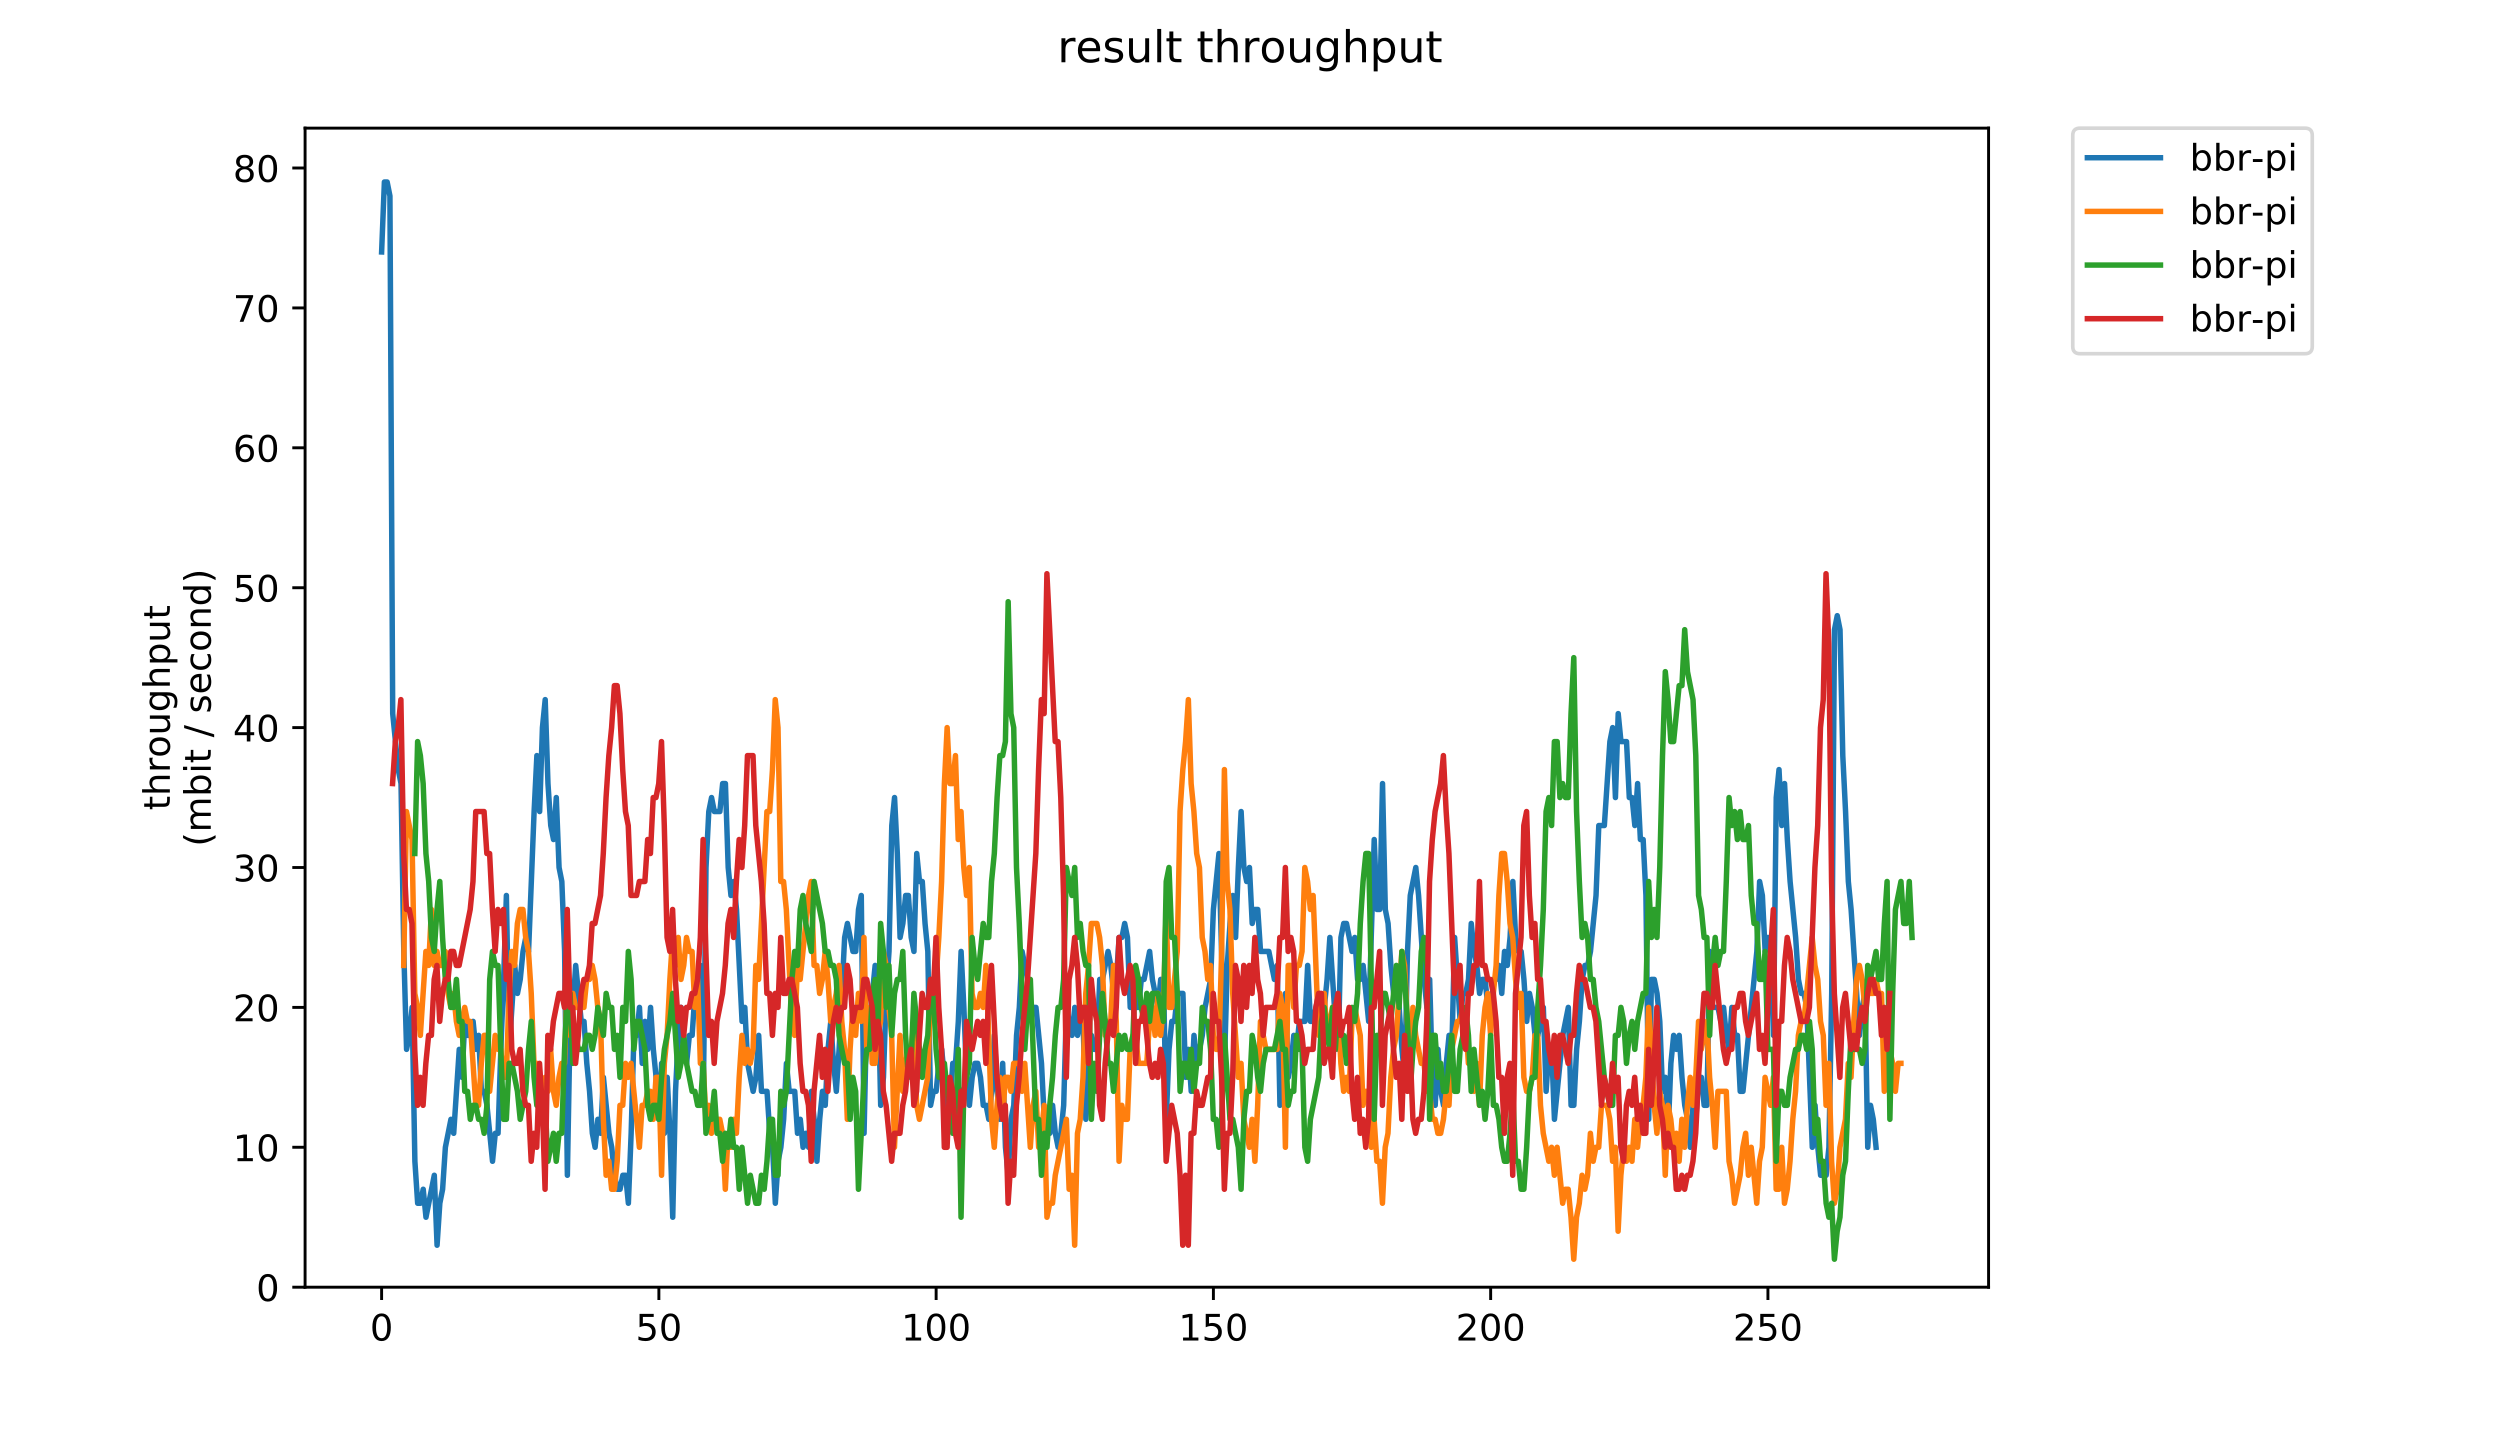 <?xml version="1.0" encoding="utf-8" standalone="no"?>
<!DOCTYPE svg PUBLIC "-//W3C//DTD SVG 1.1//EN"
  "http://www.w3.org/Graphics/SVG/1.1/DTD/svg11.dtd">
<!-- Created with matplotlib (https://matplotlib.org/) -->
<svg height="396pt" version="1.1" viewBox="0 0 684 396" width="684pt" xmlns="http://www.w3.org/2000/svg" xmlns:xlink="http://www.w3.org/1999/xlink">
 <defs>
  <style type="text/css">
*{stroke-linecap:butt;stroke-linejoin:round;}
  </style>
 </defs>
 <g id="figure_1">
  <g id="patch_1">
   <path d="M 0 396 
L 684 396 
L 684 0 
L 0 0 
z
" style="fill:#ffffff;"/>
  </g>
  <g id="axes_1">
   <g id="patch_2">
    <path d="M 83.472 352.174 
L 544.074 352.174 
L 544.074 35.062 
L 83.472 35.062 
z
" style="fill:#ffffff;"/>
   </g>
   <g id="matplotlib.axis_1">
    <g id="xtick_1">
     <g id="line2d_1">
      <defs>
       <path d="M 0 0 
L 0 3.5 
" id="m897972f870" style="stroke:#000000;stroke-width:0.8;"/>
      </defs>
      <g>
       <use style="stroke:#000000;stroke-width:0.8;" x="104.409" xlink:href="#m897972f870" y="352.174"/>
      </g>
     </g>
     <g id="text_1">
      <!-- 0 -->
      <defs>
       <path d="M 31.781 66.406 
Q 24.172 66.406 20.328 58.906 
Q 16.5 51.422 16.5 36.375 
Q 16.5 21.391 20.328 13.891 
Q 24.172 6.391 31.781 6.391 
Q 39.453 6.391 43.281 13.891 
Q 47.125 21.391 47.125 36.375 
Q 47.125 51.422 43.281 58.906 
Q 39.453 66.406 31.781 66.406 
z
M 31.781 74.219 
Q 44.047 74.219 50.516 64.516 
Q 56.984 54.828 56.984 36.375 
Q 56.984 17.969 50.516 8.266 
Q 44.047 -1.422 31.781 -1.422 
Q 19.531 -1.422 13.062 8.266 
Q 6.594 17.969 6.594 36.375 
Q 6.594 54.828 13.062 64.516 
Q 19.531 74.219 31.781 74.219 
z
" id="DejaVuSans-48"/>
      </defs>
      <g transform="translate(101.228 366.773)scale(0.1 -0.1)">
       <use xlink:href="#DejaVuSans-48"/>
      </g>
     </g>
    </g>
    <g id="xtick_2">
     <g id="line2d_2">
      <g>
       <use style="stroke:#000000;stroke-width:0.8;" x="180.268" xlink:href="#m897972f870" y="352.174"/>
      </g>
     </g>
     <g id="text_2">
      <!-- 50 -->
      <defs>
       <path d="M 10.797 72.906 
L 49.516 72.906 
L 49.516 64.594 
L 19.828 64.594 
L 19.828 46.734 
Q 21.969 47.469 24.109 47.828 
Q 26.266 48.188 28.422 48.188 
Q 40.625 48.188 47.75 41.5 
Q 54.891 34.812 54.891 23.391 
Q 54.891 11.625 47.562 5.094 
Q 40.234 -1.422 26.906 -1.422 
Q 22.312 -1.422 17.547 -0.641 
Q 12.797 0.141 7.719 1.703 
L 7.719 11.625 
Q 12.109 9.234 16.797 8.062 
Q 21.484 6.891 26.703 6.891 
Q 35.156 6.891 40.078 11.328 
Q 45.016 15.766 45.016 23.391 
Q 45.016 31 40.078 35.438 
Q 35.156 39.891 26.703 39.891 
Q 22.75 39.891 18.812 39.016 
Q 14.891 38.141 10.797 36.281 
z
" id="DejaVuSans-53"/>
      </defs>
      <g transform="translate(173.905 366.773)scale(0.1 -0.1)">
       <use xlink:href="#DejaVuSans-53"/>
       <use x="63.623" xlink:href="#DejaVuSans-48"/>
      </g>
     </g>
    </g>
    <g id="xtick_3">
     <g id="line2d_3">
      <g>
       <use style="stroke:#000000;stroke-width:0.8;" x="256.127" xlink:href="#m897972f870" y="352.174"/>
      </g>
     </g>
     <g id="text_3">
      <!-- 100 -->
      <defs>
       <path d="M 12.406 8.297 
L 28.516 8.297 
L 28.516 63.922 
L 10.984 60.406 
L 10.984 69.391 
L 28.422 72.906 
L 38.281 72.906 
L 38.281 8.297 
L 54.391 8.297 
L 54.391 0 
L 12.406 0 
z
" id="DejaVuSans-49"/>
      </defs>
      <g transform="translate(246.583 366.773)scale(0.1 -0.1)">
       <use xlink:href="#DejaVuSans-49"/>
       <use x="63.623" xlink:href="#DejaVuSans-48"/>
       <use x="127.246" xlink:href="#DejaVuSans-48"/>
      </g>
     </g>
    </g>
    <g id="xtick_4">
     <g id="line2d_4">
      <g>
       <use style="stroke:#000000;stroke-width:0.8;" x="331.986" xlink:href="#m897972f870" y="352.174"/>
      </g>
     </g>
     <g id="text_4">
      <!-- 150 -->
      <g transform="translate(322.442 366.773)scale(0.1 -0.1)">
       <use xlink:href="#DejaVuSans-49"/>
       <use x="63.623" xlink:href="#DejaVuSans-53"/>
       <use x="127.246" xlink:href="#DejaVuSans-48"/>
      </g>
     </g>
    </g>
    <g id="xtick_5">
     <g id="line2d_5">
      <g>
       <use style="stroke:#000000;stroke-width:0.8;" x="407.845" xlink:href="#m897972f870" y="352.174"/>
      </g>
     </g>
     <g id="text_5">
      <!-- 200 -->
      <defs>
       <path d="M 19.188 8.297 
L 53.609 8.297 
L 53.609 0 
L 7.328 0 
L 7.328 8.297 
Q 12.938 14.109 22.625 23.891 
Q 32.328 33.688 34.812 36.531 
Q 39.547 41.844 41.422 45.531 
Q 43.312 49.219 43.312 52.781 
Q 43.312 58.594 39.234 62.25 
Q 35.156 65.922 28.609 65.922 
Q 23.969 65.922 18.812 64.312 
Q 13.672 62.703 7.812 59.422 
L 7.812 69.391 
Q 13.766 71.781 18.938 73 
Q 24.125 74.219 28.422 74.219 
Q 39.75 74.219 46.484 68.547 
Q 53.219 62.891 53.219 53.422 
Q 53.219 48.922 51.531 44.891 
Q 49.859 40.875 45.406 35.406 
Q 44.188 33.984 37.641 27.219 
Q 31.109 20.453 19.188 8.297 
z
" id="DejaVuSans-50"/>
      </defs>
      <g transform="translate(398.302 366.773)scale(0.1 -0.1)">
       <use xlink:href="#DejaVuSans-50"/>
       <use x="63.623" xlink:href="#DejaVuSans-48"/>
       <use x="127.246" xlink:href="#DejaVuSans-48"/>
      </g>
     </g>
    </g>
    <g id="xtick_6">
     <g id="line2d_6">
      <g>
       <use style="stroke:#000000;stroke-width:0.8;" x="483.704" xlink:href="#m897972f870" y="352.174"/>
      </g>
     </g>
     <g id="text_6">
      <!-- 250 -->
      <g transform="translate(474.161 366.773)scale(0.1 -0.1)">
       <use xlink:href="#DejaVuSans-50"/>
       <use x="63.623" xlink:href="#DejaVuSans-53"/>
       <use x="127.246" xlink:href="#DejaVuSans-48"/>
      </g>
     </g>
    </g>
   </g>
   <g id="matplotlib.axis_2">
    <g id="ytick_1">
     <g id="line2d_7">
      <defs>
       <path d="M 0 0 
L -3.5 0 
" id="m44928e1420" style="stroke:#000000;stroke-width:0.8;"/>
      </defs>
      <g>
       <use style="stroke:#000000;stroke-width:0.8;" x="83.472" xlink:href="#m44928e1420" y="352.174"/>
      </g>
     </g>
     <g id="text_7">
      <!-- 0 -->
      <g transform="translate(70.11 355.973)scale(0.1 -0.1)">
       <use xlink:href="#DejaVuSans-48"/>
      </g>
     </g>
    </g>
    <g id="ytick_2">
     <g id="line2d_8">
      <g>
       <use style="stroke:#000000;stroke-width:0.8;" x="83.472" xlink:href="#m44928e1420" y="313.899"/>
      </g>
     </g>
     <g id="text_8">
      <!-- 10 -->
      <g transform="translate(63.747 317.698)scale(0.1 -0.1)">
       <use xlink:href="#DejaVuSans-49"/>
       <use x="63.623" xlink:href="#DejaVuSans-48"/>
      </g>
     </g>
    </g>
    <g id="ytick_3">
     <g id="line2d_9">
      <g>
       <use style="stroke:#000000;stroke-width:0.8;" x="83.472" xlink:href="#m44928e1420" y="275.623"/>
      </g>
     </g>
     <g id="text_9">
      <!-- 20 -->
      <g transform="translate(63.747 279.423)scale(0.1 -0.1)">
       <use xlink:href="#DejaVuSans-50"/>
       <use x="63.623" xlink:href="#DejaVuSans-48"/>
      </g>
     </g>
    </g>
    <g id="ytick_4">
     <g id="line2d_10">
      <g>
       <use style="stroke:#000000;stroke-width:0.8;" x="83.472" xlink:href="#m44928e1420" y="237.348"/>
      </g>
     </g>
     <g id="text_10">
      <!-- 30 -->
      <defs>
       <path d="M 40.578 39.312 
Q 47.656 37.797 51.625 33 
Q 55.609 28.219 55.609 21.188 
Q 55.609 10.406 48.188 4.484 
Q 40.766 -1.422 27.094 -1.422 
Q 22.516 -1.422 17.656 -0.516 
Q 12.797 0.391 7.625 2.203 
L 7.625 11.719 
Q 11.719 9.328 16.594 8.109 
Q 21.484 6.891 26.812 6.891 
Q 36.078 6.891 40.938 10.547 
Q 45.797 14.203 45.797 21.188 
Q 45.797 27.641 41.281 31.266 
Q 36.766 34.906 28.719 34.906 
L 20.219 34.906 
L 20.219 43.016 
L 29.109 43.016 
Q 36.375 43.016 40.234 45.922 
Q 44.094 48.828 44.094 54.297 
Q 44.094 59.906 40.109 62.906 
Q 36.141 65.922 28.719 65.922 
Q 24.656 65.922 20.016 65.031 
Q 15.375 64.156 9.812 62.312 
L 9.812 71.094 
Q 15.438 72.656 20.344 73.438 
Q 25.25 74.219 29.594 74.219 
Q 40.828 74.219 47.359 69.109 
Q 53.906 64.016 53.906 55.328 
Q 53.906 49.266 50.438 45.094 
Q 46.969 40.922 40.578 39.312 
z
" id="DejaVuSans-51"/>
      </defs>
      <g transform="translate(63.747 241.147)scale(0.1 -0.1)">
       <use xlink:href="#DejaVuSans-51"/>
       <use x="63.623" xlink:href="#DejaVuSans-48"/>
      </g>
     </g>
    </g>
    <g id="ytick_5">
     <g id="line2d_11">
      <g>
       <use style="stroke:#000000;stroke-width:0.8;" x="83.472" xlink:href="#m44928e1420" y="199.073"/>
      </g>
     </g>
     <g id="text_11">
      <!-- 40 -->
      <defs>
       <path d="M 37.797 64.312 
L 12.891 25.391 
L 37.797 25.391 
z
M 35.203 72.906 
L 47.609 72.906 
L 47.609 25.391 
L 58.016 25.391 
L 58.016 17.188 
L 47.609 17.188 
L 47.609 0 
L 37.797 0 
L 37.797 17.188 
L 4.891 17.188 
L 4.891 26.703 
z
" id="DejaVuSans-52"/>
      </defs>
      <g transform="translate(63.747 202.872)scale(0.1 -0.1)">
       <use xlink:href="#DejaVuSans-52"/>
       <use x="63.623" xlink:href="#DejaVuSans-48"/>
      </g>
     </g>
    </g>
    <g id="ytick_6">
     <g id="line2d_12">
      <g>
       <use style="stroke:#000000;stroke-width:0.8;" x="83.472" xlink:href="#m44928e1420" y="160.797"/>
      </g>
     </g>
     <g id="text_12">
      <!-- 50 -->
      <g transform="translate(63.747 164.596)scale(0.1 -0.1)">
       <use xlink:href="#DejaVuSans-53"/>
       <use x="63.623" xlink:href="#DejaVuSans-48"/>
      </g>
     </g>
    </g>
    <g id="ytick_7">
     <g id="line2d_13">
      <g>
       <use style="stroke:#000000;stroke-width:0.8;" x="83.472" xlink:href="#m44928e1420" y="122.522"/>
      </g>
     </g>
     <g id="text_13">
      <!-- 60 -->
      <defs>
       <path d="M 33.016 40.375 
Q 26.375 40.375 22.484 35.828 
Q 18.609 31.297 18.609 23.391 
Q 18.609 15.531 22.484 10.953 
Q 26.375 6.391 33.016 6.391 
Q 39.656 6.391 43.531 10.953 
Q 47.406 15.531 47.406 23.391 
Q 47.406 31.297 43.531 35.828 
Q 39.656 40.375 33.016 40.375 
z
M 52.594 71.297 
L 52.594 62.312 
Q 48.875 64.062 45.094 64.984 
Q 41.312 65.922 37.594 65.922 
Q 27.828 65.922 22.672 59.328 
Q 17.531 52.734 16.797 39.406 
Q 19.672 43.656 24.016 45.922 
Q 28.375 48.188 33.594 48.188 
Q 44.578 48.188 50.953 41.516 
Q 57.328 34.859 57.328 23.391 
Q 57.328 12.156 50.688 5.359 
Q 44.047 -1.422 33.016 -1.422 
Q 20.359 -1.422 13.672 8.266 
Q 6.984 17.969 6.984 36.375 
Q 6.984 53.656 15.188 63.938 
Q 23.391 74.219 37.203 74.219 
Q 40.922 74.219 44.703 73.484 
Q 48.484 72.75 52.594 71.297 
z
" id="DejaVuSans-54"/>
      </defs>
      <g transform="translate(63.747 126.321)scale(0.1 -0.1)">
       <use xlink:href="#DejaVuSans-54"/>
       <use x="63.623" xlink:href="#DejaVuSans-48"/>
      </g>
     </g>
    </g>
    <g id="ytick_8">
     <g id="line2d_14">
      <g>
       <use style="stroke:#000000;stroke-width:0.8;" x="83.472" xlink:href="#m44928e1420" y="84.246"/>
      </g>
     </g>
     <g id="text_14">
      <!-- 70 -->
      <defs>
       <path d="M 8.203 72.906 
L 55.078 72.906 
L 55.078 68.703 
L 28.609 0 
L 18.312 0 
L 43.219 64.594 
L 8.203 64.594 
z
" id="DejaVuSans-55"/>
      </defs>
      <g transform="translate(63.747 88.046)scale(0.1 -0.1)">
       <use xlink:href="#DejaVuSans-55"/>
       <use x="63.623" xlink:href="#DejaVuSans-48"/>
      </g>
     </g>
    </g>
    <g id="ytick_9">
     <g id="line2d_15">
      <g>
       <use style="stroke:#000000;stroke-width:0.8;" x="83.472" xlink:href="#m44928e1420" y="45.971"/>
      </g>
     </g>
     <g id="text_15">
      <!-- 80 -->
      <defs>
       <path d="M 31.781 34.625 
Q 24.75 34.625 20.719 30.859 
Q 16.703 27.094 16.703 20.516 
Q 16.703 13.922 20.719 10.156 
Q 24.75 6.391 31.781 6.391 
Q 38.812 6.391 42.859 10.172 
Q 46.922 13.969 46.922 20.516 
Q 46.922 27.094 42.891 30.859 
Q 38.875 34.625 31.781 34.625 
z
M 21.922 38.812 
Q 15.578 40.375 12.031 44.719 
Q 8.5 49.078 8.5 55.328 
Q 8.5 64.062 14.719 69.141 
Q 20.953 74.219 31.781 74.219 
Q 42.672 74.219 48.875 69.141 
Q 55.078 64.062 55.078 55.328 
Q 55.078 49.078 51.531 44.719 
Q 48 40.375 41.703 38.812 
Q 48.828 37.156 52.797 32.312 
Q 56.781 27.484 56.781 20.516 
Q 56.781 9.906 50.312 4.234 
Q 43.844 -1.422 31.781 -1.422 
Q 19.734 -1.422 13.25 4.234 
Q 6.781 9.906 6.781 20.516 
Q 6.781 27.484 10.781 32.312 
Q 14.797 37.156 21.922 38.812 
z
M 18.312 54.391 
Q 18.312 48.734 21.844 45.562 
Q 25.391 42.391 31.781 42.391 
Q 38.141 42.391 41.719 45.562 
Q 45.312 48.734 45.312 54.391 
Q 45.312 60.062 41.719 63.234 
Q 38.141 66.406 31.781 66.406 
Q 25.391 66.406 21.844 63.234 
Q 18.312 60.062 18.312 54.391 
z
" id="DejaVuSans-56"/>
      </defs>
      <g transform="translate(63.747 49.77)scale(0.1 -0.1)">
       <use xlink:href="#DejaVuSans-56"/>
       <use x="63.623" xlink:href="#DejaVuSans-48"/>
      </g>
     </g>
    </g>
    <g id="text_16">
     <!-- throughput -->
     <defs>
      <path d="M 18.312 70.219 
L 18.312 54.688 
L 36.812 54.688 
L 36.812 47.703 
L 18.312 47.703 
L 18.312 18.016 
Q 18.312 11.328 20.141 9.422 
Q 21.969 7.516 27.594 7.516 
L 36.812 7.516 
L 36.812 0 
L 27.594 0 
Q 17.188 0 13.234 3.875 
Q 9.281 7.766 9.281 18.016 
L 9.281 47.703 
L 2.688 47.703 
L 2.688 54.688 
L 9.281 54.688 
L 9.281 70.219 
z
" id="DejaVuSans-116"/>
      <path d="M 54.891 33.016 
L 54.891 0 
L 45.906 0 
L 45.906 32.719 
Q 45.906 40.484 42.875 44.328 
Q 39.844 48.188 33.797 48.188 
Q 26.516 48.188 22.312 43.547 
Q 18.109 38.922 18.109 30.906 
L 18.109 0 
L 9.078 0 
L 9.078 75.984 
L 18.109 75.984 
L 18.109 46.188 
Q 21.344 51.125 25.703 53.562 
Q 30.078 56 35.797 56 
Q 45.219 56 50.047 50.172 
Q 54.891 44.344 54.891 33.016 
z
" id="DejaVuSans-104"/>
      <path d="M 41.109 46.297 
Q 39.594 47.172 37.812 47.578 
Q 36.031 48 33.891 48 
Q 26.266 48 22.188 43.047 
Q 18.109 38.094 18.109 28.812 
L 18.109 0 
L 9.078 0 
L 9.078 54.688 
L 18.109 54.688 
L 18.109 46.188 
Q 20.953 51.172 25.484 53.578 
Q 30.031 56 36.531 56 
Q 37.453 56 38.578 55.875 
Q 39.703 55.766 41.062 55.516 
z
" id="DejaVuSans-114"/>
      <path d="M 30.609 48.391 
Q 23.391 48.391 19.188 42.75 
Q 14.984 37.109 14.984 27.297 
Q 14.984 17.484 19.156 11.844 
Q 23.344 6.203 30.609 6.203 
Q 37.797 6.203 41.984 11.859 
Q 46.188 17.531 46.188 27.297 
Q 46.188 37.016 41.984 42.703 
Q 37.797 48.391 30.609 48.391 
z
M 30.609 56 
Q 42.328 56 49.016 48.375 
Q 55.719 40.766 55.719 27.297 
Q 55.719 13.875 49.016 6.219 
Q 42.328 -1.422 30.609 -1.422 
Q 18.844 -1.422 12.172 6.219 
Q 5.516 13.875 5.516 27.297 
Q 5.516 40.766 12.172 48.375 
Q 18.844 56 30.609 56 
z
" id="DejaVuSans-111"/>
      <path d="M 8.5 21.578 
L 8.5 54.688 
L 17.484 54.688 
L 17.484 21.922 
Q 17.484 14.156 20.5 10.266 
Q 23.531 6.391 29.594 6.391 
Q 36.859 6.391 41.078 11.031 
Q 45.312 15.672 45.312 23.688 
L 45.312 54.688 
L 54.297 54.688 
L 54.297 0 
L 45.312 0 
L 45.312 8.406 
Q 42.047 3.422 37.719 1 
Q 33.406 -1.422 27.688 -1.422 
Q 18.266 -1.422 13.375 4.438 
Q 8.5 10.297 8.5 21.578 
z
M 31.109 56 
z
" id="DejaVuSans-117"/>
      <path d="M 45.406 27.984 
Q 45.406 37.75 41.375 43.109 
Q 37.359 48.484 30.078 48.484 
Q 22.859 48.484 18.828 43.109 
Q 14.797 37.75 14.797 27.984 
Q 14.797 18.266 18.828 12.891 
Q 22.859 7.516 30.078 7.516 
Q 37.359 7.516 41.375 12.891 
Q 45.406 18.266 45.406 27.984 
z
M 54.391 6.781 
Q 54.391 -7.172 48.188 -13.984 
Q 42 -20.797 29.203 -20.797 
Q 24.469 -20.797 20.266 -20.094 
Q 16.062 -19.391 12.109 -17.922 
L 12.109 -9.188 
Q 16.062 -11.328 19.922 -12.344 
Q 23.781 -13.375 27.781 -13.375 
Q 36.625 -13.375 41.016 -8.766 
Q 45.406 -4.156 45.406 5.172 
L 45.406 9.625 
Q 42.625 4.781 38.281 2.391 
Q 33.938 0 27.875 0 
Q 17.828 0 11.672 7.656 
Q 5.516 15.328 5.516 27.984 
Q 5.516 40.672 11.672 48.328 
Q 17.828 56 27.875 56 
Q 33.938 56 38.281 53.609 
Q 42.625 51.219 45.406 46.391 
L 45.406 54.688 
L 54.391 54.688 
z
" id="DejaVuSans-103"/>
      <path d="M 18.109 8.203 
L 18.109 -20.797 
L 9.078 -20.797 
L 9.078 54.688 
L 18.109 54.688 
L 18.109 46.391 
Q 20.953 51.266 25.266 53.625 
Q 29.594 56 35.594 56 
Q 45.562 56 51.781 48.094 
Q 58.016 40.188 58.016 27.297 
Q 58.016 14.406 51.781 6.484 
Q 45.562 -1.422 35.594 -1.422 
Q 29.594 -1.422 25.266 0.953 
Q 20.953 3.328 18.109 8.203 
z
M 48.688 27.297 
Q 48.688 37.203 44.609 42.844 
Q 40.531 48.484 33.406 48.484 
Q 26.266 48.484 22.188 42.844 
Q 18.109 37.203 18.109 27.297 
Q 18.109 17.391 22.188 11.75 
Q 26.266 6.109 33.406 6.109 
Q 40.531 6.109 44.609 11.75 
Q 48.688 17.391 48.688 27.297 
z
" id="DejaVuSans-112"/>
     </defs>
     <g transform="translate(46.47 221.675)rotate(-90)scale(0.1 -0.1)">
      <use xlink:href="#DejaVuSans-116"/>
      <use x="39.209" xlink:href="#DejaVuSans-104"/>
      <use x="102.588" xlink:href="#DejaVuSans-114"/>
      <use x="143.67" xlink:href="#DejaVuSans-111"/>
      <use x="204.852" xlink:href="#DejaVuSans-117"/>
      <use x="268.23" xlink:href="#DejaVuSans-103"/>
      <use x="331.707" xlink:href="#DejaVuSans-104"/>
      <use x="395.086" xlink:href="#DejaVuSans-112"/>
      <use x="458.562" xlink:href="#DejaVuSans-117"/>
      <use x="521.941" xlink:href="#DejaVuSans-116"/>
     </g>
     <!-- (mbit / second) -->
     <defs>
      <path d="M 31 75.875 
Q 24.469 64.656 21.281 53.656 
Q 18.109 42.672 18.109 31.391 
Q 18.109 20.125 21.312 9.062 
Q 24.516 -2 31 -13.188 
L 23.188 -13.188 
Q 15.875 -1.703 12.234 9.375 
Q 8.594 20.453 8.594 31.391 
Q 8.594 42.281 12.203 53.312 
Q 15.828 64.359 23.188 75.875 
z
" id="DejaVuSans-40"/>
      <path d="M 52 44.188 
Q 55.375 50.25 60.062 53.125 
Q 64.75 56 71.094 56 
Q 79.641 56 84.281 50.016 
Q 88.922 44.047 88.922 33.016 
L 88.922 0 
L 79.891 0 
L 79.891 32.719 
Q 79.891 40.578 77.094 44.375 
Q 74.312 48.188 68.609 48.188 
Q 61.625 48.188 57.562 43.547 
Q 53.516 38.922 53.516 30.906 
L 53.516 0 
L 44.484 0 
L 44.484 32.719 
Q 44.484 40.625 41.703 44.406 
Q 38.922 48.188 33.109 48.188 
Q 26.219 48.188 22.156 43.531 
Q 18.109 38.875 18.109 30.906 
L 18.109 0 
L 9.078 0 
L 9.078 54.688 
L 18.109 54.688 
L 18.109 46.188 
Q 21.188 51.219 25.484 53.609 
Q 29.781 56 35.688 56 
Q 41.656 56 45.828 52.969 
Q 50 49.953 52 44.188 
z
" id="DejaVuSans-109"/>
      <path d="M 48.688 27.297 
Q 48.688 37.203 44.609 42.844 
Q 40.531 48.484 33.406 48.484 
Q 26.266 48.484 22.188 42.844 
Q 18.109 37.203 18.109 27.297 
Q 18.109 17.391 22.188 11.75 
Q 26.266 6.109 33.406 6.109 
Q 40.531 6.109 44.609 11.75 
Q 48.688 17.391 48.688 27.297 
z
M 18.109 46.391 
Q 20.953 51.266 25.266 53.625 
Q 29.594 56 35.594 56 
Q 45.562 56 51.781 48.094 
Q 58.016 40.188 58.016 27.297 
Q 58.016 14.406 51.781 6.484 
Q 45.562 -1.422 35.594 -1.422 
Q 29.594 -1.422 25.266 0.953 
Q 20.953 3.328 18.109 8.203 
L 18.109 0 
L 9.078 0 
L 9.078 75.984 
L 18.109 75.984 
z
" id="DejaVuSans-98"/>
      <path d="M 9.422 54.688 
L 18.406 54.688 
L 18.406 0 
L 9.422 0 
z
M 9.422 75.984 
L 18.406 75.984 
L 18.406 64.594 
L 9.422 64.594 
z
" id="DejaVuSans-105"/>
      <path id="DejaVuSans-32"/>
      <path d="M 25.391 72.906 
L 33.688 72.906 
L 8.297 -9.281 
L 0 -9.281 
z
" id="DejaVuSans-47"/>
      <path d="M 44.281 53.078 
L 44.281 44.578 
Q 40.484 46.531 36.375 47.5 
Q 32.281 48.484 27.875 48.484 
Q 21.188 48.484 17.844 46.438 
Q 14.5 44.391 14.5 40.281 
Q 14.5 37.156 16.891 35.375 
Q 19.281 33.594 26.516 31.984 
L 29.594 31.297 
Q 39.156 29.25 43.188 25.516 
Q 47.219 21.781 47.219 15.094 
Q 47.219 7.469 41.188 3.016 
Q 35.156 -1.422 24.609 -1.422 
Q 20.219 -1.422 15.453 -0.562 
Q 10.688 0.297 5.422 2 
L 5.422 11.281 
Q 10.406 8.688 15.234 7.391 
Q 20.062 6.109 24.812 6.109 
Q 31.156 6.109 34.562 8.281 
Q 37.984 10.453 37.984 14.406 
Q 37.984 18.062 35.516 20.016 
Q 33.062 21.969 24.703 23.781 
L 21.578 24.516 
Q 13.234 26.266 9.516 29.906 
Q 5.812 33.547 5.812 39.891 
Q 5.812 47.609 11.281 51.797 
Q 16.75 56 26.812 56 
Q 31.781 56 36.172 55.266 
Q 40.578 54.547 44.281 53.078 
z
" id="DejaVuSans-115"/>
      <path d="M 56.203 29.594 
L 56.203 25.203 
L 14.891 25.203 
Q 15.484 15.922 20.484 11.062 
Q 25.484 6.203 34.422 6.203 
Q 39.594 6.203 44.453 7.469 
Q 49.312 8.734 54.109 11.281 
L 54.109 2.781 
Q 49.266 0.734 44.188 -0.344 
Q 39.109 -1.422 33.891 -1.422 
Q 20.797 -1.422 13.156 6.188 
Q 5.516 13.812 5.516 26.812 
Q 5.516 40.234 12.766 48.109 
Q 20.016 56 32.328 56 
Q 43.359 56 49.781 48.891 
Q 56.203 41.797 56.203 29.594 
z
M 47.219 32.234 
Q 47.125 39.594 43.094 43.984 
Q 39.062 48.391 32.422 48.391 
Q 24.906 48.391 20.391 44.141 
Q 15.875 39.891 15.188 32.172 
z
" id="DejaVuSans-101"/>
      <path d="M 48.781 52.594 
L 48.781 44.188 
Q 44.969 46.297 41.141 47.344 
Q 37.312 48.391 33.406 48.391 
Q 24.656 48.391 19.812 42.844 
Q 14.984 37.312 14.984 27.297 
Q 14.984 17.281 19.812 11.734 
Q 24.656 6.203 33.406 6.203 
Q 37.312 6.203 41.141 7.25 
Q 44.969 8.297 48.781 10.406 
L 48.781 2.094 
Q 45.016 0.344 40.984 -0.531 
Q 36.969 -1.422 32.422 -1.422 
Q 20.062 -1.422 12.781 6.344 
Q 5.516 14.109 5.516 27.297 
Q 5.516 40.672 12.859 48.328 
Q 20.219 56 33.016 56 
Q 37.156 56 41.109 55.141 
Q 45.062 54.297 48.781 52.594 
z
" id="DejaVuSans-99"/>
      <path d="M 54.891 33.016 
L 54.891 0 
L 45.906 0 
L 45.906 32.719 
Q 45.906 40.484 42.875 44.328 
Q 39.844 48.188 33.797 48.188 
Q 26.516 48.188 22.312 43.547 
Q 18.109 38.922 18.109 30.906 
L 18.109 0 
L 9.078 0 
L 9.078 54.688 
L 18.109 54.688 
L 18.109 46.188 
Q 21.344 51.125 25.703 53.562 
Q 30.078 56 35.797 56 
Q 45.219 56 50.047 50.172 
Q 54.891 44.344 54.891 33.016 
z
" id="DejaVuSans-110"/>
      <path d="M 45.406 46.391 
L 45.406 75.984 
L 54.391 75.984 
L 54.391 0 
L 45.406 0 
L 45.406 8.203 
Q 42.578 3.328 38.25 0.953 
Q 33.938 -1.422 27.875 -1.422 
Q 17.969 -1.422 11.734 6.484 
Q 5.516 14.406 5.516 27.297 
Q 5.516 40.188 11.734 48.094 
Q 17.969 56 27.875 56 
Q 33.938 56 38.25 53.625 
Q 42.578 51.266 45.406 46.391 
z
M 14.797 27.297 
Q 14.797 17.391 18.875 11.75 
Q 22.953 6.109 30.078 6.109 
Q 37.203 6.109 41.297 11.75 
Q 45.406 17.391 45.406 27.297 
Q 45.406 37.203 41.297 42.844 
Q 37.203 48.484 30.078 48.484 
Q 22.953 48.484 18.875 42.844 
Q 14.797 37.203 14.797 27.297 
z
" id="DejaVuSans-100"/>
      <path d="M 8.016 75.875 
L 15.828 75.875 
Q 23.141 64.359 26.781 53.312 
Q 30.422 42.281 30.422 31.391 
Q 30.422 20.453 26.781 9.375 
Q 23.141 -1.703 15.828 -13.188 
L 8.016 -13.188 
Q 14.5 -2 17.703 9.062 
Q 20.906 20.125 20.906 31.391 
Q 20.906 42.672 17.703 53.656 
Q 14.5 64.656 8.016 75.875 
z
" id="DejaVuSans-41"/>
     </defs>
     <g transform="translate(57.668 231.609)rotate(-90)scale(0.1 -0.1)">
      <use xlink:href="#DejaVuSans-40"/>
      <use x="39.014" xlink:href="#DejaVuSans-109"/>
      <use x="136.426" xlink:href="#DejaVuSans-98"/>
      <use x="199.902" xlink:href="#DejaVuSans-105"/>
      <use x="227.686" xlink:href="#DejaVuSans-116"/>
      <use x="266.895" xlink:href="#DejaVuSans-32"/>
      <use x="298.682" xlink:href="#DejaVuSans-47"/>
      <use x="332.373" xlink:href="#DejaVuSans-32"/>
      <use x="364.16" xlink:href="#DejaVuSans-115"/>
      <use x="416.26" xlink:href="#DejaVuSans-101"/>
      <use x="477.783" xlink:href="#DejaVuSans-99"/>
      <use x="532.764" xlink:href="#DejaVuSans-111"/>
      <use x="593.945" xlink:href="#DejaVuSans-110"/>
      <use x="657.324" xlink:href="#DejaVuSans-100"/>
      <use x="720.801" xlink:href="#DejaVuSans-41"/>
     </g>
    </g>
   </g>
   <g id="line2d_16">
    <path clip-path="url(#p7d869b3a53)" d="M 104.409 68.936 
L 105.167 49.799 
L 105.926 49.799 
L 106.685 53.626 
L 107.443 195.245 
L 108.96 210.555 
L 109.719 214.383 
L 110.478 260.313 
L 111.236 287.106 
L 111.995 283.278 
L 112.753 275.623 
L 113.512 317.726 
L 114.27 329.209 
L 115.029 329.209 
L 115.788 325.381 
L 116.546 333.036 
L 118.822 321.554 
L 119.581 340.692 
L 120.339 329.209 
L 121.098 325.381 
L 121.856 313.899 
L 123.374 306.244 
L 124.132 310.071 
L 125.649 287.106 
L 126.408 294.761 
L 127.167 279.451 
L 127.925 283.278 
L 128.684 283.278 
L 129.442 279.451 
L 130.201 287.106 
L 130.959 283.278 
L 131.718 298.589 
L 132.477 298.589 
L 133.235 302.416 
L 134.752 317.726 
L 135.511 310.071 
L 136.27 310.071 
L 137.028 287.106 
L 137.787 267.968 
L 138.545 245.003 
L 139.304 287.106 
L 140.821 264.141 
L 141.58 271.796 
L 142.338 267.968 
L 143.097 260.313 
L 143.856 256.486 
L 144.614 260.313 
L 146.131 222.038 
L 146.89 206.728 
L 147.648 222.038 
L 148.407 199.073 
L 149.166 191.417 
L 149.924 214.383 
L 150.683 225.865 
L 151.441 229.693 
L 152.2 218.21 
L 152.959 237.348 
L 153.717 241.176 
L 154.476 260.313 
L 155.234 321.554 
L 155.993 279.451 
L 156.752 275.623 
L 157.51 264.141 
L 159.027 279.451 
L 159.786 279.451 
L 160.545 290.934 
L 161.303 298.589 
L 162.062 310.071 
L 162.82 313.899 
L 163.579 306.244 
L 164.337 310.071 
L 165.096 294.761 
L 166.613 310.071 
L 167.372 313.899 
L 168.13 321.554 
L 168.889 325.381 
L 169.648 325.381 
L 170.406 321.554 
L 171.165 321.554 
L 171.923 329.209 
L 172.682 310.071 
L 173.441 283.278 
L 174.199 283.278 
L 174.958 275.623 
L 175.716 290.934 
L 176.475 279.451 
L 177.234 287.106 
L 177.992 275.623 
L 178.751 287.106 
L 179.509 294.761 
L 180.268 306.244 
L 181.026 290.934 
L 181.785 310.071 
L 182.544 294.761 
L 183.302 310.071 
L 184.061 333.036 
L 184.819 298.589 
L 185.578 283.278 
L 186.337 275.623 
L 187.095 287.106 
L 187.854 290.934 
L 188.612 283.278 
L 189.371 283.278 
L 190.13 271.796 
L 190.888 275.623 
L 191.647 264.141 
L 192.405 302.416 
L 193.164 237.348 
L 193.923 222.038 
L 194.681 218.21 
L 195.44 222.038 
L 196.957 222.038 
L 197.715 214.383 
L 198.474 214.383 
L 199.233 237.348 
L 199.991 245.003 
L 200.75 241.176 
L 201.508 248.831 
L 203.026 279.451 
L 203.784 275.623 
L 204.543 290.934 
L 206.06 298.589 
L 206.819 294.761 
L 207.577 283.278 
L 208.336 298.589 
L 209.853 298.589 
L 210.612 310.071 
L 211.37 313.899 
L 212.129 329.209 
L 212.887 317.726 
L 213.646 313.899 
L 214.405 306.244 
L 215.163 290.934 
L 215.922 298.589 
L 217.439 298.589 
L 218.197 310.071 
L 218.956 306.244 
L 219.715 313.899 
L 220.473 310.071 
L 221.232 313.899 
L 221.99 298.589 
L 222.749 306.244 
L 223.508 317.726 
L 224.266 306.244 
L 225.025 298.589 
L 225.783 302.416 
L 226.542 287.106 
L 227.301 279.451 
L 228.059 290.934 
L 228.818 298.589 
L 229.576 287.106 
L 231.094 256.486 
L 231.852 252.658 
L 233.369 260.313 
L 234.128 260.313 
L 234.886 248.831 
L 235.645 245.003 
L 236.404 310.071 
L 237.162 275.623 
L 237.921 279.451 
L 239.438 264.141 
L 240.197 267.968 
L 240.955 302.416 
L 241.714 294.761 
L 242.472 271.796 
L 243.231 260.313 
L 243.99 225.865 
L 244.748 218.21 
L 245.507 233.52 
L 246.265 256.486 
L 247.024 252.658 
L 247.783 245.003 
L 248.541 245.003 
L 249.3 256.486 
L 250.058 260.313 
L 250.817 233.52 
L 251.575 241.176 
L 252.334 241.176 
L 253.093 252.658 
L 253.851 260.313 
L 254.61 302.416 
L 255.368 298.589 
L 256.127 298.589 
L 256.886 290.934 
L 257.644 287.106 
L 259.161 302.416 
L 259.92 302.416 
L 260.679 290.934 
L 261.437 290.934 
L 262.196 279.451 
L 262.954 260.313 
L 263.713 275.623 
L 264.472 294.761 
L 265.23 302.416 
L 265.989 294.761 
L 266.747 290.934 
L 267.506 290.934 
L 268.264 294.761 
L 269.023 302.416 
L 269.782 302.416 
L 270.54 306.244 
L 271.299 298.589 
L 272.057 283.278 
L 272.816 298.589 
L 273.575 306.244 
L 274.333 290.934 
L 275.092 313.899 
L 275.85 321.554 
L 276.609 306.244 
L 277.368 302.416 
L 278.126 283.278 
L 278.885 275.623 
L 279.643 260.313 
L 281.161 267.968 
L 281.919 275.623 
L 283.436 275.623 
L 284.953 290.934 
L 285.712 306.244 
L 286.471 306.244 
L 287.229 310.071 
L 287.988 302.416 
L 288.746 310.071 
L 289.505 313.899 
L 290.264 310.071 
L 291.022 302.416 
L 291.781 275.623 
L 293.298 283.278 
L 294.057 275.623 
L 294.815 283.278 
L 295.574 279.451 
L 296.332 279.451 
L 297.091 306.244 
L 298.608 283.278 
L 299.367 287.106 
L 300.125 287.106 
L 300.884 267.968 
L 301.642 267.968 
L 303.16 260.313 
L 303.918 264.141 
L 304.677 271.796 
L 305.435 267.968 
L 306.194 256.486 
L 306.953 256.486 
L 307.711 252.658 
L 308.47 256.486 
L 309.228 275.623 
L 311.504 275.623 
L 312.263 267.968 
L 313.021 267.968 
L 314.539 260.313 
L 315.297 267.968 
L 316.814 275.623 
L 317.573 267.968 
L 318.332 267.968 
L 319.09 306.244 
L 319.849 287.106 
L 320.607 279.451 
L 321.366 279.451 
L 322.124 271.796 
L 323.642 271.796 
L 324.4 294.761 
L 325.159 287.106 
L 325.917 298.589 
L 326.676 283.278 
L 327.435 290.934 
L 328.952 283.278 
L 329.71 275.623 
L 331.228 267.968 
L 331.986 248.831 
L 333.503 233.52 
L 335.021 290.934 
L 335.779 264.141 
L 336.538 252.658 
L 337.296 245.003 
L 338.055 256.486 
L 338.813 237.348 
L 339.572 222.038 
L 340.331 237.348 
L 341.089 241.176 
L 341.848 237.348 
L 342.606 252.658 
L 343.365 248.831 
L 344.124 248.831 
L 344.882 260.313 
L 347.158 260.313 
L 348.675 267.968 
L 349.434 264.141 
L 350.192 302.416 
L 350.951 294.761 
L 351.71 271.796 
L 352.468 294.761 
L 353.227 290.934 
L 353.985 283.278 
L 354.744 287.106 
L 355.502 279.451 
L 357.02 279.451 
L 357.778 264.141 
L 358.537 279.451 
L 359.295 279.451 
L 360.813 271.796 
L 361.571 283.278 
L 363.088 267.968 
L 363.847 256.486 
L 365.364 279.451 
L 366.123 287.106 
L 366.881 256.486 
L 367.64 252.658 
L 368.399 252.658 
L 369.916 260.313 
L 370.674 256.486 
L 371.433 267.968 
L 372.191 267.968 
L 372.95 264.141 
L 374.467 279.451 
L 375.984 229.693 
L 376.743 248.831 
L 377.502 248.831 
L 378.26 214.383 
L 379.019 248.831 
L 379.777 252.658 
L 380.536 264.141 
L 381.295 271.796 
L 382.053 271.796 
L 382.812 275.623 
L 383.57 287.106 
L 384.329 294.761 
L 385.088 260.313 
L 385.846 245.003 
L 387.363 237.348 
L 388.122 245.003 
L 389.639 267.968 
L 390.398 275.623 
L 391.156 267.968 
L 391.915 294.761 
L 392.673 302.416 
L 393.432 287.106 
L 394.191 298.589 
L 394.949 302.416 
L 395.708 290.934 
L 396.466 283.278 
L 397.225 287.106 
L 397.984 256.486 
L 399.501 279.451 
L 400.259 271.796 
L 401.018 271.796 
L 401.777 267.968 
L 402.535 252.658 
L 403.294 260.313 
L 404.052 264.141 
L 404.811 271.796 
L 405.569 267.968 
L 406.328 267.968 
L 407.087 275.623 
L 407.845 279.451 
L 408.604 267.968 
L 409.362 267.968 
L 410.121 264.141 
L 410.88 271.796 
L 411.638 260.313 
L 412.397 264.141 
L 413.155 256.486 
L 413.914 241.176 
L 414.673 256.486 
L 415.431 260.313 
L 416.19 260.313 
L 416.948 267.968 
L 417.707 279.451 
L 418.466 271.796 
L 419.224 275.623 
L 419.983 283.278 
L 420.741 283.278 
L 422.258 275.623 
L 423.017 298.589 
L 423.776 287.106 
L 424.534 287.106 
L 425.293 306.244 
L 427.569 283.278 
L 429.086 275.623 
L 429.844 302.416 
L 430.603 302.416 
L 431.362 287.106 
L 432.12 279.451 
L 432.879 267.968 
L 433.637 264.141 
L 434.396 264.141 
L 435.155 260.313 
L 436.672 245.003 
L 437.43 225.865 
L 438.948 225.865 
L 440.465 202.9 
L 441.223 199.073 
L 441.982 218.21 
L 442.74 195.245 
L 443.499 202.9 
L 445.016 202.9 
L 445.775 218.21 
L 446.533 218.21 
L 447.292 225.865 
L 448.051 214.383 
L 448.809 229.693 
L 449.568 229.693 
L 450.326 245.003 
L 451.085 306.244 
L 451.844 267.968 
L 452.602 267.968 
L 453.361 271.796 
L 454.119 279.451 
L 454.878 298.589 
L 455.637 294.761 
L 456.395 310.071 
L 457.154 290.934 
L 457.912 283.278 
L 458.671 287.106 
L 459.429 283.278 
L 460.188 294.761 
L 460.947 302.416 
L 461.705 306.244 
L 462.464 313.899 
L 463.222 302.416 
L 463.981 306.244 
L 464.74 294.761 
L 465.498 294.761 
L 466.257 302.416 
L 467.015 302.416 
L 467.774 260.313 
L 468.533 275.623 
L 470.05 275.623 
L 470.808 279.451 
L 471.567 275.623 
L 472.326 283.278 
L 473.084 287.106 
L 473.843 275.623 
L 474.601 283.278 
L 475.36 283.278 
L 476.118 298.589 
L 476.877 298.589 
L 480.67 260.313 
L 481.429 241.176 
L 482.187 245.003 
L 482.946 260.313 
L 483.704 256.486 
L 484.463 260.313 
L 485.222 283.278 
L 485.98 218.21 
L 486.739 210.555 
L 487.497 225.865 
L 488.256 214.383 
L 489.015 229.693 
L 489.773 241.176 
L 491.29 256.486 
L 492.049 267.968 
L 492.807 271.796 
L 493.566 271.796 
L 494.325 275.623 
L 495.842 313.899 
L 496.6 302.416 
L 497.359 313.899 
L 498.118 321.554 
L 499.635 321.554 
L 500.393 313.899 
L 501.152 271.796 
L 501.911 172.28 
L 502.669 168.452 
L 503.428 172.28 
L 504.186 206.728 
L 504.945 222.038 
L 505.704 241.176 
L 506.462 248.831 
L 508.738 283.278 
L 509.496 275.623 
L 510.255 271.796 
L 511.014 313.899 
L 511.772 302.416 
L 512.531 306.244 
L 513.289 313.899 
L 513.289 313.899 
" style="fill:none;stroke:#1f77b4;stroke-linecap:square;stroke-width:1.5;"/>
   </g>
   <g id="line2d_17">
    <path clip-path="url(#p7d869b3a53)" d="M 110.453 264.141 
L 111.212 222.038 
L 112.729 229.693 
L 113.488 271.796 
L 114.246 275.623 
L 115.005 283.278 
L 116.522 260.313 
L 117.281 264.141 
L 118.039 248.831 
L 118.798 264.141 
L 119.556 260.313 
L 120.315 264.141 
L 121.074 264.141 
L 121.832 260.313 
L 122.591 271.796 
L 123.349 275.623 
L 124.108 271.796 
L 124.866 279.451 
L 125.625 283.278 
L 127.142 275.623 
L 127.901 279.451 
L 128.659 279.451 
L 130.177 302.416 
L 130.935 302.416 
L 131.694 290.934 
L 132.452 283.278 
L 133.211 283.278 
L 133.97 298.589 
L 135.487 283.278 
L 136.245 287.106 
L 137.004 287.106 
L 137.763 294.761 
L 138.521 294.761 
L 139.28 271.796 
L 140.038 260.313 
L 140.797 264.141 
L 141.555 252.658 
L 142.314 248.831 
L 143.073 248.831 
L 143.831 256.486 
L 144.59 260.313 
L 145.348 271.796 
L 146.107 290.934 
L 146.866 290.934 
L 147.624 302.416 
L 148.383 306.244 
L 149.141 294.761 
L 149.9 298.589 
L 150.659 287.106 
L 151.417 298.589 
L 152.176 302.416 
L 152.934 294.761 
L 153.693 290.934 
L 154.452 290.934 
L 155.21 267.968 
L 155.969 283.278 
L 156.727 271.796 
L 157.486 275.623 
L 159.762 275.623 
L 160.52 267.968 
L 161.279 267.968 
L 162.037 264.141 
L 162.796 267.968 
L 163.555 275.623 
L 164.313 279.451 
L 165.072 306.244 
L 165.83 321.554 
L 166.589 317.726 
L 167.348 325.381 
L 168.106 325.381 
L 168.865 317.726 
L 169.623 302.416 
L 170.382 302.416 
L 171.141 290.934 
L 171.899 294.761 
L 172.658 290.934 
L 174.933 313.899 
L 175.692 302.416 
L 176.451 302.416 
L 177.209 298.589 
L 177.968 298.589 
L 178.726 306.244 
L 179.485 294.761 
L 180.244 294.761 
L 181.002 321.554 
L 181.761 290.934 
L 182.519 283.278 
L 183.278 267.968 
L 184.037 256.486 
L 184.795 264.141 
L 185.554 256.486 
L 186.312 267.968 
L 187.071 264.141 
L 187.83 256.486 
L 188.588 260.313 
L 189.347 260.313 
L 190.105 275.623 
L 190.864 267.968 
L 191.622 290.934 
L 192.381 290.934 
L 193.14 306.244 
L 193.898 302.416 
L 194.657 310.071 
L 195.415 306.244 
L 196.933 306.244 
L 197.691 310.071 
L 198.45 325.381 
L 199.208 310.071 
L 199.967 313.899 
L 200.726 306.244 
L 201.484 310.071 
L 202.243 294.761 
L 203.001 283.278 
L 203.76 290.934 
L 204.519 287.106 
L 205.277 290.934 
L 206.036 287.106 
L 206.794 264.141 
L 207.553 267.968 
L 209.829 222.038 
L 210.587 222.038 
L 211.346 210.555 
L 212.104 191.417 
L 212.863 199.073 
L 213.622 241.176 
L 214.38 241.176 
L 215.139 248.831 
L 216.656 279.451 
L 217.415 283.278 
L 218.173 264.141 
L 218.932 267.968 
L 221.208 245.003 
L 221.966 241.176 
L 222.725 264.141 
L 223.483 264.141 
L 224.242 271.796 
L 225.001 267.968 
L 225.759 260.313 
L 226.518 267.968 
L 227.276 279.451 
L 228.793 271.796 
L 229.552 264.141 
L 230.311 279.451 
L 231.069 287.106 
L 231.828 306.244 
L 232.586 287.106 
L 233.345 275.623 
L 234.104 283.278 
L 234.862 271.796 
L 235.621 279.451 
L 236.379 256.486 
L 237.138 287.106 
L 237.897 275.623 
L 238.655 290.934 
L 239.414 290.934 
L 240.172 283.278 
L 240.931 279.451 
L 241.69 260.313 
L 242.448 264.141 
L 243.207 275.623 
L 243.965 283.278 
L 244.724 313.899 
L 246.241 283.278 
L 247 298.589 
L 247.758 290.934 
L 248.517 287.106 
L 249.275 287.106 
L 250.034 279.451 
L 250.793 302.416 
L 251.551 306.244 
L 253.827 294.761 
L 254.586 271.796 
L 255.344 275.623 
L 256.103 267.968 
L 256.861 256.486 
L 257.62 241.176 
L 258.379 214.383 
L 259.137 199.073 
L 259.896 214.383 
L 260.654 214.383 
L 261.413 206.728 
L 262.171 229.693 
L 262.93 222.038 
L 263.689 237.348 
L 264.447 245.003 
L 265.206 237.348 
L 265.964 271.796 
L 266.723 275.623 
L 267.482 275.623 
L 268.24 271.796 
L 268.999 275.623 
L 269.757 264.141 
L 270.516 283.278 
L 271.275 306.244 
L 272.033 313.899 
L 272.792 302.416 
L 273.55 294.761 
L 274.309 306.244 
L 275.068 294.761 
L 275.826 294.761 
L 276.585 298.589 
L 277.343 290.934 
L 278.86 290.934 
L 279.619 298.589 
L 280.378 290.934 
L 281.895 313.899 
L 282.653 302.416 
L 283.412 298.589 
L 284.171 313.899 
L 284.929 310.071 
L 285.688 302.416 
L 286.446 333.036 
L 287.205 329.209 
L 287.964 329.209 
L 288.722 321.554 
L 291.757 306.244 
L 292.515 325.381 
L 293.274 321.554 
L 294.032 340.692 
L 294.791 310.071 
L 295.549 306.244 
L 296.308 294.761 
L 297.067 271.796 
L 297.825 264.141 
L 298.584 252.658 
L 300.101 252.658 
L 300.86 256.486 
L 301.618 264.141 
L 302.377 283.278 
L 303.135 279.451 
L 303.894 279.451 
L 304.653 264.141 
L 305.411 279.451 
L 306.17 317.726 
L 306.928 302.416 
L 307.687 306.244 
L 308.446 306.244 
L 309.204 287.106 
L 309.963 283.278 
L 310.721 283.278 
L 311.48 290.934 
L 313.756 290.934 
L 314.514 279.451 
L 315.273 275.623 
L 316.031 283.278 
L 316.79 271.796 
L 317.549 283.278 
L 318.307 275.623 
L 319.066 248.831 
L 319.824 275.623 
L 320.583 275.623 
L 322.1 260.313 
L 322.859 222.038 
L 323.617 210.555 
L 324.376 202.9 
L 325.135 191.417 
L 325.893 214.383 
L 326.652 222.038 
L 327.41 233.52 
L 328.169 237.348 
L 328.928 256.486 
L 329.686 260.313 
L 330.445 267.968 
L 331.203 264.141 
L 331.962 283.278 
L 332.72 287.106 
L 333.479 287.106 
L 334.238 260.313 
L 334.996 210.555 
L 335.755 241.176 
L 336.513 248.831 
L 337.272 271.796 
L 338.789 294.761 
L 339.548 290.934 
L 340.306 306.244 
L 341.824 313.899 
L 342.582 306.244 
L 343.341 317.726 
L 344.099 302.416 
L 344.858 279.451 
L 346.375 287.106 
L 349.409 287.106 
L 350.168 271.796 
L 350.927 275.623 
L 351.685 313.899 
L 352.444 264.141 
L 353.202 264.141 
L 353.961 275.623 
L 354.72 264.141 
L 355.478 264.141 
L 356.237 260.313 
L 356.995 237.348 
L 357.754 241.176 
L 358.513 248.831 
L 359.271 245.003 
L 360.788 283.278 
L 361.547 283.278 
L 362.306 271.796 
L 363.064 283.278 
L 364.581 275.623 
L 366.098 275.623 
L 366.857 290.934 
L 367.616 298.589 
L 368.374 294.761 
L 369.133 298.589 
L 369.891 279.451 
L 370.65 275.623 
L 372.167 283.278 
L 372.926 302.416 
L 373.684 298.589 
L 374.443 298.589 
L 375.202 313.899 
L 375.96 306.244 
L 376.719 317.726 
L 377.477 317.726 
L 378.236 329.209 
L 378.995 313.899 
L 379.753 310.071 
L 380.512 294.761 
L 381.27 287.106 
L 382.029 283.278 
L 383.546 260.313 
L 384.305 264.141 
L 385.063 279.451 
L 385.822 290.934 
L 386.58 275.623 
L 387.339 283.278 
L 388.856 290.934 
L 389.615 290.934 
L 390.373 298.589 
L 391.132 298.589 
L 391.891 306.244 
L 392.649 306.244 
L 393.408 310.071 
L 394.166 310.071 
L 394.925 306.244 
L 395.684 298.589 
L 396.442 302.416 
L 397.201 287.106 
L 398.718 279.451 
L 399.476 279.451 
L 400.235 275.623 
L 400.994 279.451 
L 401.752 290.934 
L 402.511 290.934 
L 403.269 298.589 
L 404.028 290.934 
L 404.787 302.416 
L 405.545 283.278 
L 406.304 275.623 
L 407.062 271.796 
L 407.821 283.278 
L 408.58 271.796 
L 409.338 264.141 
L 410.097 245.003 
L 410.855 233.52 
L 411.614 233.52 
L 412.373 241.176 
L 413.131 252.658 
L 413.89 256.486 
L 414.648 267.968 
L 415.407 275.623 
L 416.165 271.796 
L 416.924 294.761 
L 417.683 298.589 
L 418.441 298.589 
L 419.2 294.761 
L 419.958 283.278 
L 420.717 283.278 
L 421.476 302.416 
L 422.234 310.071 
L 423.751 317.726 
L 424.51 313.899 
L 425.269 321.554 
L 426.027 313.899 
L 427.544 329.209 
L 428.303 325.381 
L 429.062 325.381 
L 429.82 333.036 
L 430.579 344.519 
L 431.337 333.036 
L 432.096 329.209 
L 432.854 321.554 
L 433.613 325.381 
L 434.372 321.554 
L 435.13 310.071 
L 435.889 317.726 
L 436.647 313.899 
L 437.406 313.899 
L 438.165 302.416 
L 439.682 302.416 
L 440.44 306.244 
L 441.199 317.726 
L 441.958 313.899 
L 442.716 336.864 
L 443.475 321.554 
L 444.233 313.899 
L 444.992 317.726 
L 445.751 313.899 
L 446.509 317.726 
L 447.268 306.244 
L 448.026 313.899 
L 448.785 306.244 
L 449.544 302.416 
L 450.302 294.761 
L 451.061 275.623 
L 451.819 287.106 
L 452.578 302.416 
L 453.336 310.071 
L 454.095 298.589 
L 454.854 302.416 
L 455.612 321.554 
L 456.371 302.416 
L 457.129 306.244 
L 457.888 313.899 
L 458.647 310.071 
L 459.405 317.726 
L 460.164 306.244 
L 460.922 313.899 
L 461.681 302.416 
L 462.44 294.761 
L 463.198 302.416 
L 463.957 294.761 
L 464.715 279.451 
L 465.474 287.106 
L 466.991 279.451 
L 467.75 294.761 
L 468.508 302.416 
L 469.267 313.899 
L 470.025 298.589 
L 472.301 298.589 
L 473.06 317.726 
L 473.818 321.554 
L 474.577 329.209 
L 476.094 321.554 
L 476.853 313.899 
L 477.611 310.071 
L 478.37 321.554 
L 479.129 313.899 
L 480.646 329.209 
L 481.404 317.726 
L 482.163 313.899 
L 482.922 294.761 
L 484.439 302.416 
L 485.197 294.761 
L 485.956 325.381 
L 486.714 325.381 
L 487.473 313.899 
L 488.232 329.209 
L 488.99 325.381 
L 489.749 317.726 
L 490.507 306.244 
L 491.266 298.589 
L 492.025 283.278 
L 492.783 279.451 
L 493.542 279.451 
L 495.818 256.486 
L 496.576 264.141 
L 497.335 267.968 
L 498.093 279.451 
L 498.852 283.278 
L 499.611 302.416 
L 500.369 290.934 
L 501.128 317.726 
L 501.886 329.209 
L 502.645 325.381 
L 503.403 313.899 
L 504.921 306.244 
L 505.679 290.934 
L 506.438 294.761 
L 507.196 279.451 
L 507.955 267.968 
L 508.714 264.141 
L 509.472 267.968 
L 510.231 275.623 
L 510.989 267.968 
L 511.748 271.796 
L 512.507 271.796 
L 513.265 267.968 
L 514.024 271.796 
L 514.782 271.796 
L 515.541 298.589 
L 516.3 287.106 
L 517.058 287.106 
L 517.817 290.934 
L 518.575 298.589 
L 519.334 290.934 
L 520.092 290.934 
L 520.092 290.934 
" style="fill:none;stroke:#ff7f0e;stroke-linecap:square;stroke-width:1.5;"/>
   </g>
   <g id="line2d_18">
    <path clip-path="url(#p7d869b3a53)" d="M 113.498 233.52 
L 114.257 202.9 
L 115.015 206.728 
L 115.774 214.383 
L 116.533 233.52 
L 117.291 241.176 
L 118.05 256.486 
L 118.808 260.313 
L 119.567 248.831 
L 120.326 241.176 
L 121.084 256.486 
L 121.843 267.968 
L 122.601 267.968 
L 123.36 275.623 
L 124.118 275.623 
L 124.877 267.968 
L 125.636 279.451 
L 126.394 279.451 
L 127.153 298.589 
L 127.911 298.589 
L 128.67 306.244 
L 129.429 302.416 
L 130.187 302.416 
L 130.946 306.244 
L 131.704 306.244 
L 132.463 310.071 
L 133.222 302.416 
L 133.98 267.968 
L 134.739 260.313 
L 135.497 264.141 
L 136.256 264.141 
L 137.015 287.106 
L 137.773 306.244 
L 138.532 306.244 
L 139.29 290.934 
L 140.049 290.934 
L 141.566 298.589 
L 142.325 306.244 
L 143.842 298.589 
L 144.6 287.106 
L 145.359 279.451 
L 146.118 294.761 
L 146.876 302.416 
L 147.635 298.589 
L 148.393 302.416 
L 149.152 302.416 
L 149.911 317.726 
L 151.428 310.071 
L 152.186 317.726 
L 152.945 310.071 
L 153.704 310.071 
L 154.462 287.106 
L 155.221 271.796 
L 155.979 271.796 
L 156.738 290.934 
L 157.497 283.278 
L 158.255 287.106 
L 159.772 287.106 
L 160.531 283.278 
L 161.289 283.278 
L 162.048 287.106 
L 162.807 283.278 
L 163.565 275.623 
L 165.082 283.278 
L 165.841 271.796 
L 166.6 275.623 
L 167.358 275.623 
L 168.117 287.106 
L 168.875 283.278 
L 169.634 294.761 
L 170.393 275.623 
L 171.151 279.451 
L 171.91 260.313 
L 172.668 267.968 
L 173.427 287.106 
L 174.186 279.451 
L 174.944 279.451 
L 176.461 287.106 
L 177.22 302.416 
L 177.978 306.244 
L 178.737 302.416 
L 179.496 302.416 
L 180.254 306.244 
L 181.013 294.761 
L 181.771 287.106 
L 183.289 279.451 
L 184.047 271.796 
L 185.564 294.761 
L 186.323 290.934 
L 187.082 283.278 
L 187.84 290.934 
L 189.357 298.589 
L 190.116 298.589 
L 190.875 302.416 
L 191.633 302.416 
L 192.392 290.934 
L 193.15 310.071 
L 193.909 306.244 
L 194.667 306.244 
L 195.426 298.589 
L 196.185 310.071 
L 196.943 310.071 
L 197.702 317.726 
L 198.46 310.071 
L 199.219 313.899 
L 199.978 306.244 
L 200.736 313.899 
L 201.495 313.899 
L 202.253 325.381 
L 203.012 313.899 
L 204.529 329.209 
L 205.288 321.554 
L 206.805 329.209 
L 207.564 329.209 
L 208.322 321.554 
L 209.081 325.381 
L 209.839 317.726 
L 210.598 306.244 
L 211.356 306.244 
L 212.115 321.554 
L 212.874 321.554 
L 213.632 298.589 
L 214.391 302.416 
L 215.149 298.589 
L 216.667 267.968 
L 217.425 260.313 
L 218.184 264.141 
L 218.942 248.831 
L 219.701 245.003 
L 220.46 252.658 
L 221.977 260.313 
L 222.735 241.176 
L 225.011 252.658 
L 225.77 260.313 
L 226.528 260.313 
L 227.287 264.141 
L 228.045 264.141 
L 228.804 267.968 
L 229.563 283.278 
L 231.08 290.934 
L 231.838 290.934 
L 232.597 306.244 
L 233.356 294.761 
L 234.114 298.589 
L 234.873 325.381 
L 236.39 294.761 
L 237.149 287.106 
L 237.907 287.106 
L 238.666 271.796 
L 239.424 267.968 
L 240.183 283.278 
L 240.942 252.658 
L 241.7 260.313 
L 242.459 275.623 
L 243.217 264.141 
L 243.976 283.278 
L 244.734 271.796 
L 245.493 267.968 
L 246.252 267.968 
L 247.01 260.313 
L 247.769 283.278 
L 248.527 294.761 
L 249.286 290.934 
L 250.045 271.796 
L 252.32 294.761 
L 253.079 287.106 
L 253.838 283.278 
L 254.596 267.968 
L 255.355 271.796 
L 256.113 287.106 
L 256.872 294.761 
L 257.631 294.761 
L 258.389 290.934 
L 259.148 298.589 
L 259.906 302.416 
L 260.665 310.071 
L 261.424 306.244 
L 262.182 287.106 
L 262.941 333.036 
L 263.699 298.589 
L 265.216 290.934 
L 265.975 256.486 
L 266.734 264.141 
L 267.492 267.968 
L 269.009 252.658 
L 269.768 256.486 
L 270.527 256.486 
L 271.285 241.176 
L 272.044 233.52 
L 272.802 218.21 
L 273.561 206.728 
L 274.32 206.728 
L 275.078 202.9 
L 275.837 164.625 
L 276.595 195.245 
L 277.354 199.073 
L 278.113 237.348 
L 278.871 252.658 
L 279.63 271.796 
L 280.388 287.106 
L 281.147 275.623 
L 281.905 267.968 
L 283.423 306.244 
L 284.181 306.244 
L 284.94 321.554 
L 285.698 310.071 
L 286.457 313.899 
L 287.216 302.416 
L 287.974 294.761 
L 288.733 283.278 
L 289.491 275.623 
L 290.25 275.623 
L 291.009 267.968 
L 291.767 237.348 
L 293.284 245.003 
L 294.043 237.348 
L 294.802 256.486 
L 295.56 252.658 
L 296.319 260.313 
L 297.077 264.141 
L 297.836 264.141 
L 298.594 306.244 
L 299.353 290.934 
L 300.112 298.589 
L 300.87 283.278 
L 301.629 271.796 
L 302.387 279.451 
L 303.146 290.934 
L 303.905 290.934 
L 304.663 298.589 
L 306.18 283.278 
L 306.939 287.106 
L 307.698 283.278 
L 308.456 287.106 
L 309.215 287.106 
L 309.973 283.278 
L 310.732 264.141 
L 311.491 267.968 
L 312.249 275.623 
L 313.008 279.451 
L 313.766 271.796 
L 314.525 279.451 
L 315.283 271.796 
L 316.801 271.796 
L 318.318 279.451 
L 319.076 241.176 
L 319.835 237.348 
L 320.594 256.486 
L 321.352 256.486 
L 322.111 271.796 
L 322.869 298.589 
L 323.628 290.934 
L 324.387 290.934 
L 325.145 294.761 
L 325.904 287.106 
L 326.662 298.589 
L 327.421 290.934 
L 328.18 290.934 
L 328.938 275.623 
L 329.697 279.451 
L 330.455 279.451 
L 331.214 287.106 
L 331.972 306.244 
L 332.731 306.244 
L 333.49 313.899 
L 334.248 306.244 
L 335.007 283.278 
L 336.524 306.244 
L 337.283 306.244 
L 338.8 313.899 
L 339.558 325.381 
L 340.317 306.244 
L 341.076 298.589 
L 341.834 298.589 
L 342.593 283.278 
L 343.351 287.106 
L 344.11 294.761 
L 344.869 298.589 
L 345.627 290.934 
L 346.386 287.106 
L 348.661 287.106 
L 350.179 279.451 
L 350.937 287.106 
L 351.696 287.106 
L 352.454 302.416 
L 353.213 298.589 
L 353.972 298.589 
L 354.73 283.278 
L 355.489 287.106 
L 356.247 287.106 
L 357.006 313.899 
L 357.765 317.726 
L 358.523 306.244 
L 360.799 294.761 
L 361.558 279.451 
L 362.316 275.623 
L 363.075 283.278 
L 363.833 287.106 
L 364.592 275.623 
L 365.351 287.106 
L 366.109 275.623 
L 366.868 283.278 
L 367.626 283.278 
L 368.385 290.934 
L 369.902 275.623 
L 370.661 279.451 
L 371.419 271.796 
L 372.178 252.658 
L 372.936 241.176 
L 373.695 233.52 
L 374.454 233.52 
L 375.971 306.244 
L 376.729 283.278 
L 377.488 287.106 
L 378.247 271.796 
L 379.005 271.796 
L 380.522 279.451 
L 382.04 264.141 
L 382.798 275.623 
L 383.557 260.313 
L 384.315 267.968 
L 385.074 279.451 
L 385.832 298.589 
L 386.591 287.106 
L 387.35 279.451 
L 388.108 275.623 
L 388.867 260.313 
L 389.625 256.486 
L 390.384 264.141 
L 391.143 306.244 
L 391.901 283.278 
L 392.66 283.278 
L 393.418 294.761 
L 394.177 290.934 
L 394.936 298.589 
L 395.694 298.589 
L 397.211 283.278 
L 397.97 298.589 
L 398.729 298.589 
L 399.487 287.106 
L 400.246 283.278 
L 401.004 275.623 
L 401.763 283.278 
L 402.521 298.589 
L 403.28 287.106 
L 404.797 302.416 
L 405.556 298.589 
L 406.314 306.244 
L 407.073 298.589 
L 407.832 283.278 
L 408.59 302.416 
L 409.349 302.416 
L 410.107 306.244 
L 410.866 313.899 
L 411.625 317.726 
L 412.383 317.726 
L 413.142 310.071 
L 413.9 298.589 
L 414.659 317.726 
L 415.418 317.726 
L 416.176 325.381 
L 416.935 325.381 
L 417.693 313.899 
L 418.452 298.589 
L 419.21 294.761 
L 419.969 294.761 
L 420.728 275.623 
L 421.486 264.141 
L 422.245 248.831 
L 423.003 222.038 
L 423.762 218.21 
L 424.521 225.865 
L 425.279 202.9 
L 426.038 202.9 
L 426.796 218.21 
L 427.555 214.383 
L 428.314 218.21 
L 429.072 218.21 
L 429.831 195.245 
L 430.589 179.935 
L 431.348 222.038 
L 432.107 241.176 
L 432.865 256.486 
L 433.624 252.658 
L 434.382 256.486 
L 435.141 267.968 
L 435.899 267.968 
L 436.658 275.623 
L 437.417 279.451 
L 438.934 294.761 
L 440.451 302.416 
L 441.21 302.416 
L 441.968 283.278 
L 442.727 283.278 
L 443.485 275.623 
L 444.244 279.451 
L 445.003 290.934 
L 445.761 283.278 
L 446.52 279.451 
L 447.278 287.106 
L 448.037 279.451 
L 449.554 271.796 
L 450.313 271.796 
L 451.071 241.176 
L 451.83 256.486 
L 452.588 248.831 
L 453.347 256.486 
L 454.106 237.348 
L 454.864 206.728 
L 455.623 183.762 
L 456.381 191.417 
L 457.14 202.9 
L 457.899 202.9 
L 459.416 187.59 
L 460.174 187.59 
L 460.933 172.28 
L 461.692 183.762 
L 463.209 191.417 
L 463.967 206.728 
L 464.726 245.003 
L 465.485 248.831 
L 466.243 256.486 
L 467.002 256.486 
L 467.76 283.278 
L 468.519 264.141 
L 469.277 256.486 
L 470.036 264.141 
L 470.795 260.313 
L 471.553 260.313 
L 472.312 241.176 
L 473.07 218.21 
L 473.829 225.865 
L 474.588 222.038 
L 475.346 229.693 
L 476.105 222.038 
L 476.863 229.693 
L 477.622 229.693 
L 478.381 225.865 
L 479.139 245.003 
L 479.898 252.658 
L 480.656 252.658 
L 481.415 267.968 
L 482.174 267.968 
L 482.932 260.313 
L 483.691 287.106 
L 485.208 287.106 
L 485.967 317.726 
L 486.725 298.589 
L 487.484 298.589 
L 488.242 302.416 
L 489.001 302.416 
L 489.759 294.761 
L 491.277 287.106 
L 492.035 287.106 
L 492.794 283.278 
L 493.552 283.278 
L 494.311 287.106 
L 495.07 279.451 
L 495.828 287.106 
L 496.587 310.071 
L 497.345 306.244 
L 498.104 317.726 
L 498.863 317.726 
L 499.621 329.209 
L 500.38 333.036 
L 501.138 329.209 
L 501.897 344.519 
L 502.656 336.864 
L 503.414 333.036 
L 504.173 321.554 
L 504.931 317.726 
L 505.69 298.589 
L 506.448 283.278 
L 507.207 287.106 
L 508.724 287.106 
L 509.483 290.934 
L 510.241 287.106 
L 511 264.141 
L 511.759 267.968 
L 513.276 260.313 
L 514.034 267.968 
L 514.793 267.968 
L 515.552 252.658 
L 516.31 241.176 
L 517.069 306.244 
L 517.827 271.796 
L 518.586 248.831 
L 520.103 241.176 
L 520.862 252.658 
L 521.62 252.658 
L 522.379 241.176 
L 523.137 256.486 
L 523.137 256.486 
" style="fill:none;stroke:#2ca02c;stroke-linecap:square;stroke-width:1.5;"/>
   </g>
   <g id="line2d_19">
    <path clip-path="url(#p7d869b3a53)" d="M 107.407 214.383 
L 108.165 202.9 
L 108.924 199.073 
L 109.683 191.417 
L 110.441 233.52 
L 111.2 248.831 
L 111.958 248.831 
L 112.717 252.658 
L 113.475 287.106 
L 114.234 302.416 
L 114.993 294.761 
L 115.751 302.416 
L 116.51 290.934 
L 117.268 283.278 
L 118.027 283.278 
L 118.786 267.968 
L 119.544 264.141 
L 120.303 279.451 
L 121.061 271.796 
L 121.82 267.968 
L 122.579 267.968 
L 123.337 260.313 
L 124.096 260.313 
L 124.854 264.141 
L 125.613 264.141 
L 128.647 248.831 
L 129.406 241.176 
L 130.164 222.038 
L 132.44 222.038 
L 133.199 233.52 
L 133.957 233.52 
L 134.716 248.831 
L 135.475 260.313 
L 136.233 248.831 
L 136.992 252.658 
L 137.75 248.831 
L 138.509 267.968 
L 139.268 264.141 
L 140.026 287.106 
L 140.785 290.934 
L 141.543 290.934 
L 142.302 287.106 
L 143.061 298.589 
L 143.819 302.416 
L 144.578 302.416 
L 145.336 317.726 
L 146.095 310.071 
L 146.853 313.899 
L 147.612 290.934 
L 148.371 302.416 
L 149.129 325.381 
L 149.888 283.278 
L 150.646 287.106 
L 151.405 279.451 
L 152.922 271.796 
L 153.681 271.796 
L 154.439 275.623 
L 155.198 248.831 
L 155.957 275.623 
L 156.715 275.623 
L 157.474 290.934 
L 158.232 283.278 
L 158.991 271.796 
L 159.75 267.968 
L 160.508 267.968 
L 161.267 264.141 
L 162.025 252.658 
L 162.784 252.658 
L 164.301 245.003 
L 165.06 233.52 
L 165.818 218.21 
L 166.577 206.728 
L 167.335 199.073 
L 168.094 187.59 
L 168.853 187.59 
L 169.611 195.245 
L 170.37 210.555 
L 171.128 222.038 
L 171.887 225.865 
L 172.646 245.003 
L 174.163 245.003 
L 174.921 241.176 
L 176.439 241.176 
L 177.197 229.693 
L 177.956 233.52 
L 178.714 218.21 
L 179.473 218.21 
L 180.231 214.383 
L 180.99 202.9 
L 181.749 225.865 
L 182.507 256.486 
L 183.266 260.313 
L 184.024 248.831 
L 184.783 267.968 
L 185.542 279.451 
L 186.3 275.623 
L 187.059 283.278 
L 187.817 275.623 
L 188.576 275.623 
L 189.335 271.796 
L 190.093 271.796 
L 190.852 267.968 
L 191.61 256.486 
L 192.369 229.693 
L 193.128 260.313 
L 193.886 283.278 
L 194.645 279.451 
L 195.403 290.934 
L 196.162 279.451 
L 197.679 271.796 
L 198.438 264.141 
L 199.196 252.658 
L 199.955 248.831 
L 200.713 256.486 
L 201.472 241.176 
L 202.231 229.693 
L 202.989 237.348 
L 203.748 225.865 
L 204.506 206.728 
L 206.024 206.728 
L 206.782 225.865 
L 208.299 241.176 
L 209.058 252.658 
L 209.817 271.796 
L 210.575 271.796 
L 211.334 283.278 
L 212.092 271.796 
L 212.851 275.623 
L 213.609 256.486 
L 214.368 271.796 
L 215.127 271.796 
L 215.885 267.968 
L 216.644 267.968 
L 218.161 275.623 
L 218.92 290.934 
L 219.678 298.589 
L 220.437 298.589 
L 221.195 302.416 
L 221.954 317.726 
L 222.713 298.589 
L 224.23 283.278 
L 224.988 294.761 
L 225.747 287.106 
L 226.506 298.589 
L 227.264 287.106 
L 228.023 279.451 
L 228.781 275.623 
L 229.54 279.451 
L 230.299 275.623 
L 231.057 275.623 
L 231.816 264.141 
L 232.574 267.968 
L 233.333 279.451 
L 234.091 275.623 
L 235.609 275.623 
L 236.367 267.968 
L 237.126 267.968 
L 238.643 275.623 
L 239.402 287.106 
L 240.16 279.451 
L 240.919 283.278 
L 241.677 298.589 
L 242.436 302.416 
L 243.953 317.726 
L 244.712 310.071 
L 246.229 310.071 
L 246.988 302.416 
L 247.746 298.589 
L 248.505 290.934 
L 249.263 287.106 
L 250.022 302.416 
L 250.78 298.589 
L 251.539 283.278 
L 252.298 271.796 
L 253.056 275.623 
L 253.815 275.623 
L 254.573 267.968 
L 255.332 271.796 
L 256.091 256.486 
L 256.849 275.623 
L 257.608 287.106 
L 258.366 313.899 
L 259.125 313.899 
L 259.884 294.761 
L 260.642 298.589 
L 261.401 310.071 
L 262.159 313.899 
L 262.918 298.589 
L 263.677 302.416 
L 264.435 279.451 
L 265.952 287.106 
L 267.469 279.451 
L 268.228 283.278 
L 268.987 279.451 
L 269.745 290.934 
L 270.504 271.796 
L 271.262 264.141 
L 272.78 294.761 
L 273.538 302.416 
L 274.297 306.244 
L 275.055 302.416 
L 275.814 329.209 
L 276.573 317.726 
L 277.331 321.554 
L 278.09 302.416 
L 278.848 294.761 
L 279.607 283.278 
L 281.124 267.968 
L 283.4 233.52 
L 284.158 210.555 
L 284.917 191.417 
L 285.676 195.245 
L 286.434 156.97 
L 288.71 202.9 
L 289.469 202.9 
L 290.227 218.21 
L 290.986 245.003 
L 291.744 294.761 
L 292.503 267.968 
L 293.262 264.141 
L 294.02 256.486 
L 294.779 264.141 
L 295.537 279.451 
L 296.296 275.623 
L 297.055 275.623 
L 297.813 290.934 
L 298.572 267.968 
L 299.33 275.623 
L 300.089 279.451 
L 300.847 302.416 
L 301.606 306.244 
L 302.365 290.934 
L 303.123 283.278 
L 303.882 279.451 
L 304.64 283.278 
L 305.399 275.623 
L 306.158 256.486 
L 306.916 267.968 
L 307.675 271.796 
L 309.192 264.141 
L 309.951 267.968 
L 310.709 290.934 
L 311.468 279.451 
L 312.226 279.451 
L 312.985 275.623 
L 314.502 290.934 
L 315.261 294.761 
L 316.019 290.934 
L 316.778 294.761 
L 317.536 287.106 
L 318.295 290.934 
L 319.054 317.726 
L 320.571 302.416 
L 322.088 310.071 
L 322.847 321.554 
L 323.605 340.692 
L 324.364 321.554 
L 325.122 340.692 
L 325.881 310.071 
L 326.64 310.071 
L 327.398 298.589 
L 328.157 302.416 
L 328.915 302.416 
L 330.433 294.761 
L 331.191 294.761 
L 331.95 271.796 
L 332.708 279.451 
L 333.467 279.451 
L 334.226 294.761 
L 334.984 325.381 
L 335.743 310.071 
L 336.501 310.071 
L 337.26 294.761 
L 338.018 264.141 
L 338.777 267.968 
L 339.536 279.451 
L 340.294 264.141 
L 341.053 275.623 
L 341.811 264.141 
L 342.57 271.796 
L 343.329 256.486 
L 344.087 267.968 
L 344.846 271.796 
L 345.604 283.278 
L 346.363 275.623 
L 348.639 275.623 
L 349.397 271.796 
L 350.156 256.486 
L 350.915 256.486 
L 351.673 237.348 
L 352.432 260.313 
L 353.19 256.486 
L 353.949 260.313 
L 354.707 279.451 
L 355.466 279.451 
L 356.225 283.278 
L 356.983 290.934 
L 357.742 287.106 
L 359.259 287.106 
L 360.018 275.623 
L 360.776 271.796 
L 361.535 271.796 
L 362.293 290.934 
L 363.052 287.106 
L 363.811 287.106 
L 364.569 294.761 
L 365.328 275.623 
L 366.086 271.796 
L 366.845 283.278 
L 367.604 279.451 
L 368.362 279.451 
L 369.121 275.623 
L 369.879 298.589 
L 370.638 306.244 
L 371.396 294.761 
L 372.155 310.071 
L 372.914 306.244 
L 373.672 313.899 
L 374.431 306.244 
L 375.189 275.623 
L 375.948 275.623 
L 377.465 260.313 
L 378.224 302.416 
L 378.982 283.278 
L 380.5 275.623 
L 381.258 287.106 
L 382.017 294.761 
L 382.775 290.934 
L 383.534 306.244 
L 384.293 283.278 
L 385.051 298.589 
L 385.81 287.106 
L 386.568 306.244 
L 387.327 310.071 
L 388.085 306.244 
L 388.844 306.244 
L 389.603 298.589 
L 390.361 279.451 
L 391.12 241.176 
L 391.878 229.693 
L 392.637 222.038 
L 394.154 214.383 
L 394.913 206.728 
L 395.671 222.038 
L 396.43 233.52 
L 397.947 271.796 
L 399.464 264.141 
L 400.223 283.278 
L 400.982 287.106 
L 401.74 271.796 
L 402.499 271.796 
L 403.257 264.141 
L 404.016 264.141 
L 404.774 241.176 
L 405.533 264.141 
L 406.292 264.141 
L 407.05 267.968 
L 407.809 267.968 
L 408.567 271.796 
L 409.326 279.451 
L 410.085 294.761 
L 410.843 294.761 
L 411.602 310.071 
L 412.36 294.761 
L 413.119 290.934 
L 413.878 321.554 
L 414.636 271.796 
L 416.153 256.486 
L 416.912 225.865 
L 417.671 222.038 
L 418.429 245.003 
L 419.188 256.486 
L 419.946 252.658 
L 420.705 267.968 
L 421.463 267.968 
L 422.222 279.451 
L 422.981 279.451 
L 423.739 287.106 
L 424.498 290.934 
L 425.256 283.278 
L 426.015 294.761 
L 426.774 283.278 
L 427.532 283.278 
L 429.049 290.934 
L 429.808 283.278 
L 430.567 283.278 
L 431.325 271.796 
L 432.084 264.141 
L 432.842 267.968 
L 433.601 267.968 
L 435.118 275.623 
L 435.877 275.623 
L 436.635 279.451 
L 438.152 302.416 
L 438.911 294.761 
L 440.428 302.416 
L 441.187 290.934 
L 441.945 298.589 
L 442.704 294.761 
L 443.463 313.899 
L 444.221 317.726 
L 444.98 302.416 
L 445.738 298.589 
L 446.497 302.416 
L 447.256 294.761 
L 448.014 306.244 
L 448.773 302.416 
L 449.531 310.071 
L 450.29 310.071 
L 451.049 287.106 
L 451.807 302.416 
L 452.566 290.934 
L 453.324 275.623 
L 454.083 302.416 
L 454.842 306.244 
L 455.6 313.899 
L 456.359 310.071 
L 457.117 313.899 
L 457.876 313.899 
L 458.634 325.381 
L 459.393 325.381 
L 460.152 321.554 
L 460.91 325.381 
L 461.669 321.554 
L 462.427 321.554 
L 463.186 317.726 
L 463.945 310.071 
L 464.703 294.761 
L 466.22 271.796 
L 466.979 271.796 
L 467.738 275.623 
L 468.496 275.623 
L 469.255 264.141 
L 471.531 287.106 
L 472.289 290.934 
L 473.048 287.106 
L 473.806 287.106 
L 474.565 275.623 
L 475.323 275.623 
L 476.082 271.796 
L 476.841 271.796 
L 477.599 279.451 
L 478.358 283.278 
L 480.634 271.796 
L 481.392 287.106 
L 482.151 283.278 
L 482.909 290.934 
L 484.427 260.313 
L 485.185 248.831 
L 485.944 302.416 
L 486.702 279.451 
L 487.461 279.451 
L 488.22 264.141 
L 488.978 256.486 
L 489.737 260.313 
L 490.495 267.968 
L 492.771 279.451 
L 494.288 279.451 
L 495.047 275.623 
L 496.564 237.348 
L 497.323 225.865 
L 498.081 199.073 
L 498.84 191.417 
L 499.598 156.97 
L 500.357 176.107 
L 501.116 241.176 
L 501.874 271.796 
L 503.391 294.761 
L 504.15 275.623 
L 504.909 271.796 
L 506.426 287.106 
L 507.184 283.278 
L 507.943 287.106 
L 508.701 279.451 
L 509.46 275.623 
L 510.219 279.451 
L 510.977 271.796 
L 511.736 267.968 
L 512.494 267.968 
L 513.253 271.796 
L 514.012 271.796 
L 514.77 283.278 
L 515.529 275.623 
L 516.287 287.106 
L 517.046 271.796 
L 517.046 271.796 
" style="fill:none;stroke:#d62728;stroke-linecap:square;stroke-width:1.5;"/>
   </g>
   <g id="patch_3">
    <path d="M 83.472 352.174 
L 83.472 35.062 
" style="fill:none;stroke:#000000;stroke-linecap:square;stroke-linejoin:miter;stroke-width:0.8;"/>
   </g>
   <g id="patch_4">
    <path d="M 544.074 352.174 
L 544.074 35.062 
" style="fill:none;stroke:#000000;stroke-linecap:square;stroke-linejoin:miter;stroke-width:0.8;"/>
   </g>
   <g id="patch_5">
    <path d="M 83.472 352.174 
L 544.074 352.174 
" style="fill:none;stroke:#000000;stroke-linecap:square;stroke-linejoin:miter;stroke-width:0.8;"/>
   </g>
   <g id="patch_6">
    <path d="M 83.472 35.062 
L 544.074 35.062 
" style="fill:none;stroke:#000000;stroke-linecap:square;stroke-linejoin:miter;stroke-width:0.8;"/>
   </g>
   <g id="legend_1">
    <g id="patch_7">
     <path d="M 569.104 96.775 
L 630.637 96.775 
Q 632.637 96.775 632.637 94.775 
L 632.637 37.062 
Q 632.637 35.062 630.637 35.062 
L 569.104 35.062 
Q 567.104 35.062 567.104 37.062 
L 567.104 94.775 
Q 567.104 96.775 569.104 96.775 
z
" style="fill:#ffffff;opacity:0.8;stroke:#cccccc;stroke-linejoin:miter;"/>
    </g>
    <g id="line2d_20">
     <path d="M 571.104 43.161 
L 591.104 43.161 
" style="fill:none;stroke:#1f77b4;stroke-linecap:square;stroke-width:1.5;"/>
    </g>
    <g id="line2d_21"/>
    <g id="text_17">
     <!-- bbr-pi -->
     <defs>
      <path d="M 4.891 31.391 
L 31.203 31.391 
L 31.203 23.391 
L 4.891 23.391 
z
" id="DejaVuSans-45"/>
     </defs>
     <g transform="translate(599.104 46.661)scale(0.1 -0.1)">
      <use xlink:href="#DejaVuSans-98"/>
      <use x="63.477" xlink:href="#DejaVuSans-98"/>
      <use x="126.953" xlink:href="#DejaVuSans-114"/>
      <use x="167.973" xlink:href="#DejaVuSans-45"/>
      <use x="204.057" xlink:href="#DejaVuSans-112"/>
      <use x="267.533" xlink:href="#DejaVuSans-105"/>
     </g>
    </g>
    <g id="line2d_22">
     <path d="M 571.104 57.839 
L 591.104 57.839 
" style="fill:none;stroke:#ff7f0e;stroke-linecap:square;stroke-width:1.5;"/>
    </g>
    <g id="line2d_23"/>
    <g id="text_18">
     <!-- bbr-pi -->
     <g transform="translate(599.104 61.339)scale(0.1 -0.1)">
      <use xlink:href="#DejaVuSans-98"/>
      <use x="63.477" xlink:href="#DejaVuSans-98"/>
      <use x="126.953" xlink:href="#DejaVuSans-114"/>
      <use x="167.973" xlink:href="#DejaVuSans-45"/>
      <use x="204.057" xlink:href="#DejaVuSans-112"/>
      <use x="267.533" xlink:href="#DejaVuSans-105"/>
     </g>
    </g>
    <g id="line2d_24">
     <path d="M 571.104 72.517 
L 591.104 72.517 
" style="fill:none;stroke:#2ca02c;stroke-linecap:square;stroke-width:1.5;"/>
    </g>
    <g id="line2d_25"/>
    <g id="text_19">
     <!-- bbr-pi -->
     <g transform="translate(599.104 76.017)scale(0.1 -0.1)">
      <use xlink:href="#DejaVuSans-98"/>
      <use x="63.477" xlink:href="#DejaVuSans-98"/>
      <use x="126.953" xlink:href="#DejaVuSans-114"/>
      <use x="167.973" xlink:href="#DejaVuSans-45"/>
      <use x="204.057" xlink:href="#DejaVuSans-112"/>
      <use x="267.533" xlink:href="#DejaVuSans-105"/>
     </g>
    </g>
    <g id="line2d_26">
     <path d="M 571.104 87.195 
L 591.104 87.195 
" style="fill:none;stroke:#d62728;stroke-linecap:square;stroke-width:1.5;"/>
    </g>
    <g id="line2d_27"/>
    <g id="text_20">
     <!-- bbr-pi -->
     <g transform="translate(599.104 90.695)scale(0.1 -0.1)">
      <use xlink:href="#DejaVuSans-98"/>
      <use x="63.477" xlink:href="#DejaVuSans-98"/>
      <use x="126.953" xlink:href="#DejaVuSans-114"/>
      <use x="167.973" xlink:href="#DejaVuSans-45"/>
      <use x="204.057" xlink:href="#DejaVuSans-112"/>
      <use x="267.533" xlink:href="#DejaVuSans-105"/>
     </g>
    </g>
   </g>
  </g>
  <g id="text_21">
   <!-- result throughput -->
   <defs>
    <path d="M 9.422 75.984 
L 18.406 75.984 
L 18.406 0 
L 9.422 0 
z
" id="DejaVuSans-108"/>
   </defs>
   <g transform="translate(289.321 17.038)scale(0.12 -0.12)">
    <use xlink:href="#DejaVuSans-114"/>
    <use x="41.082" xlink:href="#DejaVuSans-101"/>
    <use x="102.605" xlink:href="#DejaVuSans-115"/>
    <use x="154.705" xlink:href="#DejaVuSans-117"/>
    <use x="218.084" xlink:href="#DejaVuSans-108"/>
    <use x="245.867" xlink:href="#DejaVuSans-116"/>
    <use x="285.076" xlink:href="#DejaVuSans-32"/>
    <use x="316.863" xlink:href="#DejaVuSans-116"/>
    <use x="356.072" xlink:href="#DejaVuSans-104"/>
    <use x="419.451" xlink:href="#DejaVuSans-114"/>
    <use x="460.533" xlink:href="#DejaVuSans-111"/>
    <use x="521.715" xlink:href="#DejaVuSans-117"/>
    <use x="585.094" xlink:href="#DejaVuSans-103"/>
    <use x="648.57" xlink:href="#DejaVuSans-104"/>
    <use x="711.949" xlink:href="#DejaVuSans-112"/>
    <use x="775.426" xlink:href="#DejaVuSans-117"/>
    <use x="838.805" xlink:href="#DejaVuSans-116"/>
   </g>
  </g>
 </g>
 <defs>
  <clipPath id="p7d869b3a53">
   <rect height="317.112" width="460.602" x="83.472" y="35.062"/>
  </clipPath>
 </defs>
</svg>

